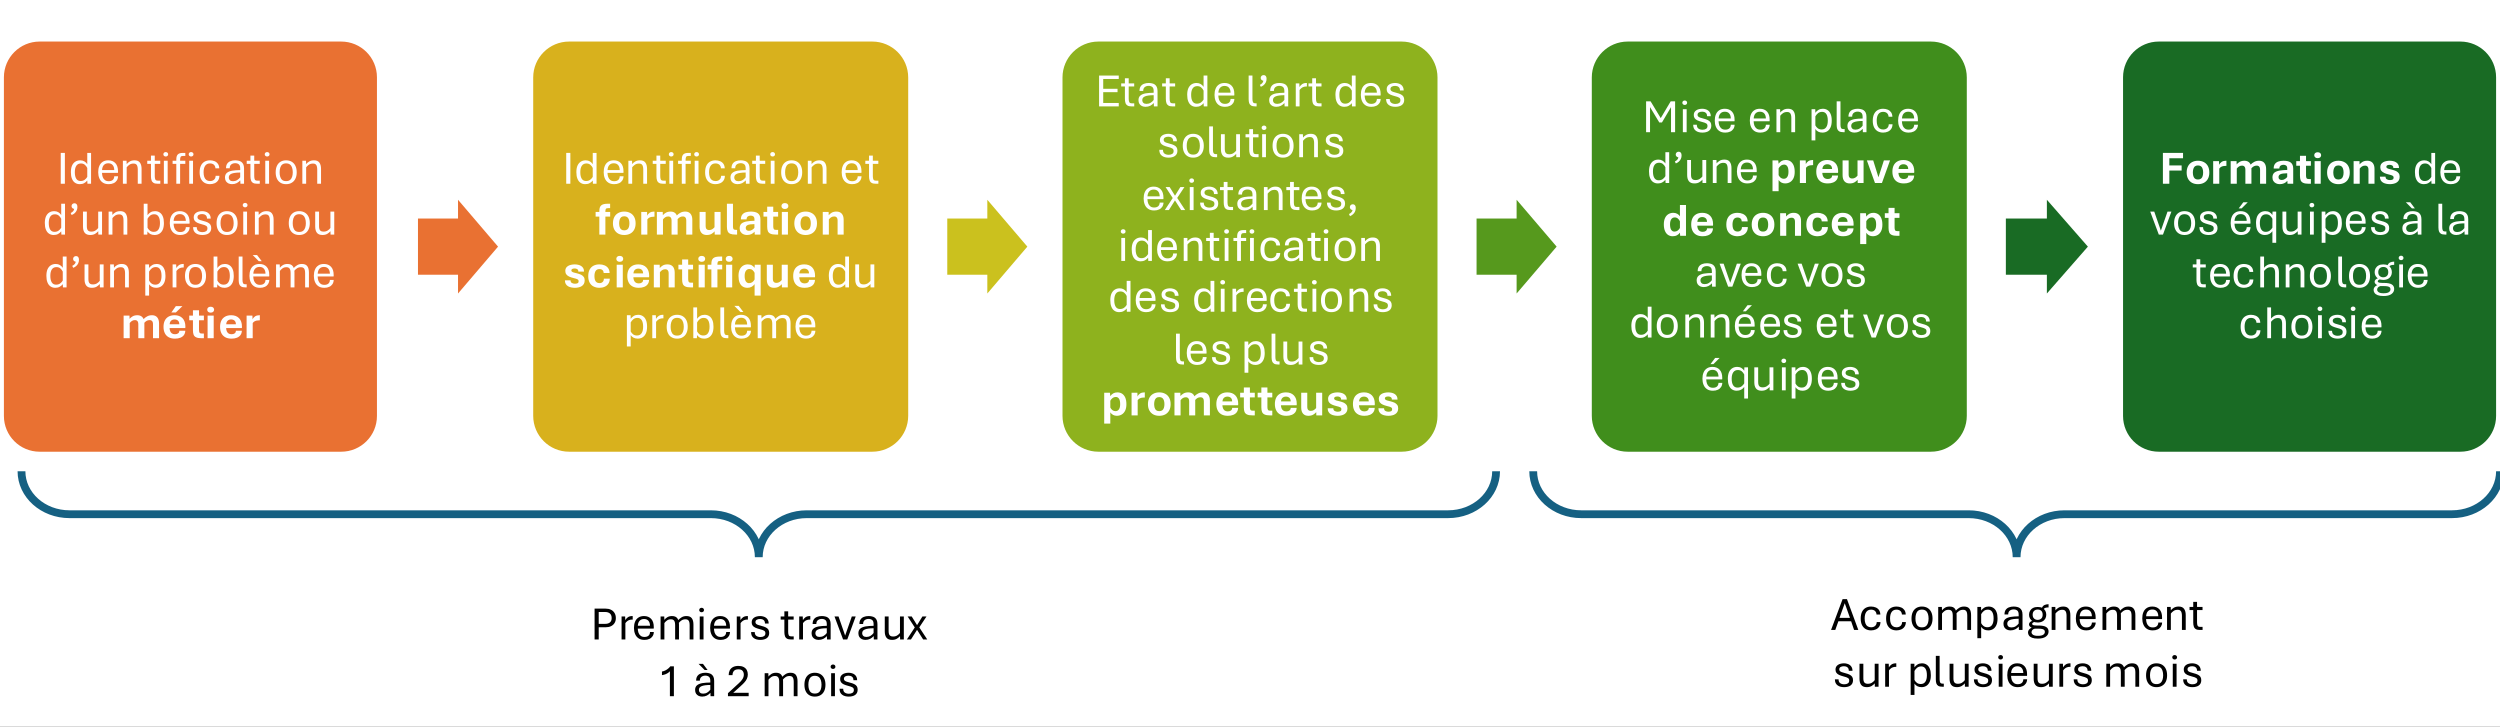 <svg xmlns="http://www.w3.org/2000/svg" xmlns:xlink="http://www.w3.org/1999/xlink" version="1.1" width="960" height="279.081" viewBox="0 0 960 279.081">
<rect x="0" y="0" width="960" height="279.081" fill="#333333" stroke="none"/>
<defs>
<clipPath id="clip_0">
<path transform="matrix(1,0,0,-1,0,319.707)" d="M0 40.626H960V319.707H0Z" fill-rule="evenodd"/>
</clipPath>
<clipPath id="clip_1">
<path transform="matrix(1,0,0,-1,0,319.707)" d="M0 0H960V540H0Z"/>
</clipPath>
<clipPath id="clip_2">
<path transform="matrix(1,0,0,-1,0,319.707)" d="M0 0H960V540H0Z"/>
</clipPath>
<clipPath id="clip_3">
<path transform="matrix(1,0,0,-1,0,319.707)" d="M0 0H960V540H0Z"/>
</clipPath>
<clipPath id="clip_4">
<path transform="matrix(1,0,0,-1,0,319.707)" d="M0 0H960V540H0Z"/>
</clipPath>
<path id="font_5_2" d="M.086 0V.657H.174V0H.086Z"/>
<path id="font_5_9" d="M.241-.009C.202-.009 .169 .001 .141 .02 .112 .039 .09 .068 .075 .106 .059 .144 .052 .191 .052 .247 .052 .302 .06 .349 .076 .386 .093 .423 .116 .451 .146 .47 .176 .489 .211 .499 .252 .499 .286 .499 .315 .491 .34 .476 .365 .462 .386 .441 .401 .416V.657H.482V0H.405L.401 .069C.384 .046 .362 .027 .335 .013 .309-.002 .277-.009 .241-.009M.258 .058C.293 .058 .322 .067 .345 .084 .368 .101 .387 .121 .401 .146V.336C.388 .364 .37 .387 .348 .405 .327 .423 .299 .432 .267 .432 .223 .432 .191 .416 .169 .384 .147 .352 .136 .306 .136 .247 .136 .185 .146 .139 .167 .106 .187 .074 .218 .058 .258 .058Z"/>
<path id="font_5_10" d="M.276-.009C.225-.009 .182 .002 .149 .025 .116 .047 .092 .077 .076 .116 .06 .154 .052 .197 .052 .245 .052 .295 .059 .339 .075 .377 .09 .415 .114 .445 .146 .466 .177 .488 .218 .499 .267 .499 .331 .499 .382 .478 .419 .438 .456 .398 .474 .34 .474 .265 .474 .26 .474 .254 .474 .247 .473 .24 .473 .235 .472 .232H.133C.134 .2 .139 .171 .148 .144 .158 .117 .173 .095 .194 .079 .215 .062 .242 .054 .276 .054 .313 .054 .341 .063 .362 .081 .382 .099 .393 .125 .394 .159H.475C.474 .124 .465 .095 .449 .07 .432 .045 .41 .025 .38 .012 .351-.002 .316-.009 .276-.009M.134 .292H.394C.393 .339 .381 .374 .359 .399 .337 .424 .306 .436 .267 .436 .227 .436 .196 .424 .173 .399 .15 .375 .137 .339 .134 .292Z"/>
<path id="font_5_19" d="M.079 0V.49H.157L.16 .418C.174 .438 .195 .456 .223 .473 .25 .49 .285 .499 .328 .499 .38 .499 .418 .483 .441 .451 .465 .419 .477 .374 .477 .317V0H.396V.306C.396 .33 .393 .352 .388 .37 .383 .389 .375 .404 .362 .414 .35 .425 .331 .43 .308 .43 .272 .43 .242 .422 .218 .405 .194 .388 .175 .37 .16 .35V0H.079Z"/>
<path id="font_5_25" d="M.237 0C.199 0 .169 .006 .149 .019 .128 .032 .114 .05 .107 .074 .099 .097 .095 .126 .095 .159V.424H.016V.49H.095V.599H.176V.49H.293V.424H.176V.162C.176 .131 .18 .107 .188 .091 .195 .074 .214 .066 .243 .066H.294V0H.237Z"/>
<path id="font_5_16" d="M.079 0V.49H.16V0H.079M.119 .58C.104 .58 .092 .585 .082 .594 .073 .602 .068 .614 .068 .627 .068 .641 .073 .652 .082 .661 .092 .67 .104 .675 .119 .675 .134 .675 .147 .67 .156 .661 .166 .652 .17 .641 .17 .627 .17 .614 .166 .602 .156 .594 .147 .585 .134 .58 .119 .58Z"/>
<path id="font_5_13" d="M.095 0V.424H.016V.49H.095V.515C.095 .538 .097 .557 .101 .575 .105 .593 .113 .608 .123 .62 .133 .632 .147 .641 .166 .648 .184 .654 .208 .657 .237 .657H.287V.593H.243C.214 .593 .195 .586 .188 .573 .18 .559 .176 .539 .176 .513V.49H.287V.424H.176V0H.095Z"/>
<path id="font_5_8" d="M.272-.009C.229-.009 .191 .001 .158 .019 .125 .038 .099 .066 .08 .103 .061 .141 .052 .188 .052 .244 .052 .3 .061 .347 .079 .385 .098 .423 .123 .451 .156 .47 .19 .489 .228 .499 .272 .499 .309 .499 .342 .492 .371 .48 .401 .468 .424 .449 .442 .424 .459 .399 .469 .367 .47 .329H.389C.387 .361 .376 .386 .356 .405 .336 .423 .308 .433 .273 .433 .227 .433 .193 .416 .17 .383 .147 .35 .136 .304 .136 .244 .136 .204 .141 .171 .151 .143 .161 .115 .176 .094 .197 .079 .217 .065 .243 .057 .273 .057 .308 .057 .337 .067 .358 .086 .38 .105 .392 .132 .393 .169H.473C.472 .129 .463 .096 .445 .07 .427 .044 .403 .024 .373 .011 .343-.002 .309-.009 .272-.009Z"/>
<path id="font_5_5" d="M.201-.009C.174-.009 .149-.003 .126 .007 .104 .018 .086 .034 .072 .054 .059 .075 .052 .101 .052 .132 .052 .175 .065 .209 .092 .231 .118 .254 .156 .269 .205 .278 .254 .286 .311 .29 .376 .291V.326C.376 .369 .366 .398 .346 .414 .326 .43 .3 .438 .27 .438 .237 .438 .209 .429 .187 .412 .164 .395 .153 .367 .153 .33H.074C.074 .37 .082 .402 .099 .427 .116 .452 .139 .47 .168 .481 .198 .493 .231 .499 .27 .499 .294 .499 .317 .496 .34 .491 .362 .487 .382 .478 .4 .466 .417 .453 .431 .436 .442 .414 .452 .391 .458 .363 .458 .327V0H.381L.378 .072C.356 .048 .331 .028 .302 .013 .273-.001 .24-.009 .201-.009M.223 .054C.255 .054 .285 .062 .311 .078 .337 .093 .358 .114 .376 .138V.239C.289 .238 .227 .229 .19 .213 .152 .197 .133 .171 .133 .135 .133 .11 .141 .091 .156 .076 .171 .061 .193 .054 .223 .054Z"/>
<path id="font_5_20" d="M.273-.009C.227-.009 .187 .001 .154 .022 .121 .042 .095 .071 .078 .109 .06 .146 .052 .191 .052 .243 .052 .296 .06 .342 .078 .38 .095 .418 .121 .447 .154 .468 .187 .488 .227 .499 .273 .499 .321 .499 .362 .488 .395 .468 .429 .447 .455 .418 .473 .38 .491 .342 .5 .296 .5 .243 .5 .191 .491 .146 .473 .109 .455 .071 .429 .042 .395 .022 .362 .001 .321-.009 .273-.009M.273 .056C.309 .056 .337 .064 .357 .08 .378 .096 .393 .119 .402 .147 .411 .175 .416 .207 .416 .243 .416 .28 .411 .312 .402 .341 .393 .37 .378 .393 .357 .409 .337 .425 .309 .434 .273 .434 .239 .434 .212 .425 .192 .409 .172 .393 .158 .37 .149 .341 .14 .312 .136 .28 .136 .243 .136 .207 .14 .175 .149 .147 .158 .119 .172 .096 .192 .08 .212 .064 .239 .056 .273 .056Z"/>
<path id="font_5_31" d="M0 0Z"/>
<clipPath id="clip_6">
<path transform="matrix(1,0,0,-1,0,319.707)" d="M0 0H960V540H0Z"/>
</clipPath>
<path id="font_7_238" d="M.241-.009C.202-.009 .169 .001 .141 .02 .112 .039 .09 .068 .075 .106 .059 .144 .052 .191 .052 .247 .052 .302 .06 .349 .076 .386 .093 .423 .116 .451 .146 .47 .176 .489 .211 .499 .252 .499 .286 .499 .315 .491 .34 .476 .365 .462 .386 .441 .401 .416V.657H.482V0H.405L.401 .069C.384 .046 .362 .027 .335 .013 .309-.002 .277-.009 .241-.009M.258 .058C.293 .058 .322 .067 .345 .084 .368 .101 .387 .121 .401 .146V.336C.388 .364 .37 .387 .348 .405 .327 .423 .299 .432 .267 .432 .223 .432 .191 .416 .169 .384 .147 .352 .136 .306 .136 .247 .136 .185 .146 .139 .167 .106 .187 .074 .218 .058 .258 .058Z"/>
<path id="font_7_1037" d="M.082 .417 .062 .459C.083 .469 .1 .482 .114 .497 .127 .512 .135 .53 .137 .552L.143 .547C.125 .547 .11 .553 .098 .564 .086 .575 .08 .59 .08 .606 .08 .624 .086 .639 .098 .65 .11 .661 .125 .667 .143 .667 .161 .667 .176 .661 .188 .648 .199 .635 .205 .615 .205 .589 .205 .56 .2 .535 .189 .512 .178 .489 .163 .47 .145 .454 .126 .438 .105 .425 .082 .417Z"/>
<path id="font_7_362" d="M.229-.009C.174-.009 .135 .007 .11 .039 .086 .07 .074 .114 .074 .169V.49H.156V.179C.156 .157 .158 .137 .163 .119 .168 .102 .177 .088 .191 .078 .205 .068 .224 .063 .25 .063 .286 .063 .316 .071 .34 .087 .364 .102 .383 .12 .398 .14V.49H.48V0H.401L.399 .072C.384 .053 .362 .035 .334 .017 .306-0 .271-.009 .229-.009Z"/>
<path id="font_7_306" d="M.079 0V.49H.157L.16 .418C.174 .438 .195 .456 .223 .473 .25 .49 .285 .499 .328 .499 .38 .499 .418 .483 .441 .451 .465 .419 .477 .374 .477 .317V0H.396V.306C.396 .33 .393 .352 .388 .37 .383 .389 .375 .404 .362 .414 .35 .425 .331 .43 .308 .43 .272 .43 .242 .422 .218 .405 .194 .388 .175 .37 .16 .35V0H.079Z"/>
<path id="font_7_985" d="M0 0Z"/>
<path id="font_7_230" d="M.31-.009C.274-.009 .244-.002 .22 .011 .195 .025 .175 .044 .159 .067L.155 0H.079V.657H.16V.414C.177 .439 .198 .459 .225 .475 .252 .491 .284 .499 .32 .499 .359 .499 .392 .489 .42 .47 .449 .451 .471 .423 .486 .385 .502 .348 .509 .301 .509 .245 .509 .189 .501 .143 .485 .105 .468 .067 .445 .039 .415 .02 .385 .001 .35-.009 .31-.009M.294 .058C.337 .058 .37 .074 .392 .107 .414 .139 .425 .185 .425 .244 .425 .305 .415 .352 .394 .384 .374 .417 .343 .433 .303 .433 .269 .433 .24 .424 .216 .405 .192 .386 .174 .363 .16 .336V.145C.173 .12 .19 .099 .212 .083 .235 .066 .262 .058 .294 .058Z"/>
<path id="font_7_244" d="M.276-.009C.225-.009 .182 .002 .149 .025 .116 .047 .092 .077 .076 .116 .06 .154 .052 .197 .052 .245 .052 .295 .059 .339 .075 .377 .09 .415 .114 .445 .146 .466 .177 .488 .218 .499 .267 .499 .331 .499 .382 .478 .419 .438 .456 .398 .474 .34 .474 .265 .474 .26 .474 .254 .474 .247 .473 .24 .473 .235 .472 .232H.133C.134 .2 .139 .171 .148 .144 .158 .117 .173 .095 .194 .079 .215 .062 .242 .054 .276 .054 .313 .054 .341 .063 .362 .081 .382 .099 .393 .125 .394 .159H.475C.474 .124 .465 .095 .449 .07 .432 .045 .41 .025 .38 .012 .351-.002 .316-.009 .276-.009M.134 .292H.394C.393 .339 .381 .374 .359 .399 .337 .424 .306 .436 .267 .436 .227 .436 .196 .424 .173 .399 .15 .375 .137 .339 .134 .292Z"/>
<path id="font_7_348" d="M.247-.009C.22-.009 .195-.006 .171 0 .147 .006 .126 .016 .108 .029 .09 .042 .075 .059 .065 .08 .055 .102 .05 .127 .05 .158H.128C.128 .119 .14 .091 .163 .076 .186 .06 .215 .052 .249 .052 .28 .052 .305 .058 .325 .071 .345 .083 .355 .104 .355 .132 .355 .157 .346 .175 .328 .186 .31 .198 .278 .209 .233 .22 .196 .23 .165 .24 .139 .252 .114 .264 .095 .279 .082 .297 .069 .315 .063 .338 .063 .366 .063 .388 .067 .407 .076 .424 .085 .44 .098 .454 .114 .465 .13 .476 .149 .485 .171 .49 .193 .496 .216 .499 .242 .499 .267 .499 .29 .496 .312 .489 .334 .483 .354 .474 .37 .461 .387 .449 .4 .432 .41 .412 .42 .392 .425 .368 .425 .34H.346C.346 .375 .336 .4 .315 .415 .295 .43 .271 .437 .242 .437 .212 .437 .189 .431 .17 .42 .152 .409 .143 .392 .143 .369 .143 .356 .147 .345 .155 .336 .163 .327 .177 .318 .196 .311 .215 .304 .241 .296 .274 .288 .309 .28 .339 .269 .363 .257 .387 .245 .406 .23 .418 .211 .43 .192 .436 .168 .436 .138 .436 .113 .431 .091 .422 .072 .412 .053 .399 .038 .382 .026 .365 .014 .344 .005 .322-0 .299-.006 .274-.009 .247-.009Z"/>
<path id="font_7_314" d="M.273-.009C.227-.009 .187 .001 .154 .022 .121 .042 .095 .071 .078 .109 .06 .146 .052 .191 .052 .243 .052 .296 .06 .342 .078 .38 .095 .418 .121 .447 .154 .468 .187 .488 .227 .499 .273 .499 .321 .499 .362 .488 .395 .468 .429 .447 .455 .418 .473 .38 .491 .342 .5 .296 .5 .243 .5 .191 .491 .146 .473 .109 .455 .071 .429 .042 .395 .022 .362 .001 .321-.009 .273-.009M.273 .056C.309 .056 .337 .064 .357 .08 .378 .096 .393 .119 .402 .147 .411 .175 .416 .207 .416 .243 .416 .28 .411 .312 .402 .341 .393 .37 .378 .393 .357 .409 .337 .425 .309 .434 .273 .434 .239 .434 .212 .425 .192 .409 .172 .393 .158 .37 .149 .341 .14 .312 .136 .28 .136 .243 .136 .207 .14 .175 .149 .147 .158 .119 .172 .096 .192 .08 .212 .064 .239 .056 .273 .056Z"/>
<path id="font_7_278" d="M.079 0V.49H.16V0H.079M.119 .58C.104 .58 .092 .585 .082 .594 .073 .602 .068 .614 .068 .627 .068 .641 .073 .652 .082 .661 .092 .67 .104 .675 .119 .675 .134 .675 .147 .67 .156 .661 .166 .652 .17 .641 .17 .627 .17 .614 .166 .602 .156 .594 .147 .585 .134 .58 .119 .58Z"/>
<clipPath id="clip_8">
<path transform="matrix(1,0,0,-1,0,319.707)" d="M0 0H960V540H0Z"/>
</clipPath>
<path id="font_7_341" d="M.079-.175V.49H.158L.16 .413C.177 .438 .199 .459 .226 .475 .253 .491 .284 .499 .319 .499 .358 .499 .392 .489 .42 .47 .449 .451 .471 .423 .486 .385 .502 .348 .509 .301 .509 .245 .509 .19 .501 .143 .485 .106 .468 .068 .445 .039 .415 .02 .385 .001 .35-.009 .31-.009 .276-.009 .246-.002 .221 .011 .195 .025 .175 .043 .16 .067V-.175H.079M.294 .058C.338 .058 .37 .074 .392 .107 .414 .139 .425 .185 .425 .245 .425 .306 .415 .352 .395 .384 .374 .417 .344 .433 .304 .433 .269 .433 .24 .423 .216 .404 .192 .384 .174 .362 .16 .336V.145C.173 .119 .191 .098 .213 .082 .235 .066 .262 .058 .294 .058Z"/>
<path id="font_7_344" d="M.079 0V.49H.155L.158 .412C.172 .436 .19 .457 .214 .474 .238 .49 .269 .499 .307 .499H.316V.424H.305C.281 .424 .261 .421 .243 .414 .225 .408 .209 .399 .196 .387 .182 .376 .171 .363 .16 .348V0H.079Z"/>
<path id="font_7_299" d="M.215 0C.177 0 .147 .006 .126 .018 .106 .031 .092 .048 .084 .071 .077 .094 .073 .122 .073 .154V.657H.154V.158C.154 .128 .158 .105 .166 .09 .173 .074 .192 .066 .221 .066H.243V0H.215Z"/>
<path id="font_7_257" d="M.276-.009C.225-.009 .182 .002 .149 .025 .116 .047 .092 .077 .076 .116 .06 .154 .052 .197 .052 .245 .052 .295 .059 .339 .075 .377 .09 .415 .114 .445 .146 .466 .177 .488 .218 .499 .267 .499 .331 .499 .382 .478 .419 .438 .456 .398 .474 .34 .474 .265 .474 .26 .474 .254 .474 .247 .473 .24 .473 .235 .472 .232H.133C.134 .2 .139 .171 .148 .144 .158 .117 .173 .095 .194 .079 .215 .062 .242 .054 .276 .054 .313 .054 .341 .063 .362 .081 .382 .099 .393 .125 .394 .159H.475C.474 .124 .465 .095 .449 .07 .432 .045 .41 .025 .38 .012 .351-.002 .316-.009 .276-.009M.134 .292H.394C.393 .339 .381 .374 .359 .399 .337 .424 .306 .436 .267 .436 .227 .436 .196 .424 .173 .399 .15 .375 .137 .339 .134 .292M.251 .558 .121 .689H.214L.314 .558H.251Z"/>
<path id="font_7_305" d="M.079 0V.49H.157L.16 .418C.174 .438 .194 .456 .221 .473 .248 .49 .282 .499 .322 .499 .375 .499 .413 .483 .436 .451 .459 .419 .471 .374 .471 .317V0H.389V.306C.389 .33 .386 .352 .382 .37 .377 .389 .368 .404 .355 .414 .343 .425 .325 .43 .301 .43 .267 .43 .239 .422 .216 .405 .193 .388 .174 .37 .16 .35V0H.079M.698 0V.306C.698 .33 .695 .352 .691 .37 .686 .389 .677 .404 .665 .414 .652 .425 .634 .43 .61 .43 .576 .43 .548 .422 .525 .406 .502 .391 .483 .373 .468 .354L.456 .414C.474 .434 .498 .454 .527 .472 .556 .49 .59 .499 .631 .499 .684 .499 .722 .483 .745 .451 .768 .419 .779 .374 .779 .317V0H.698Z"/>
<clipPath id="clip_9">
<path transform="matrix(1,0,0,-1,0,319.707)" d="M0 0H960V540H0Z"/>
</clipPath>
<path id="font_10_10" d="M.069 0V.482H.194L.196 .412C.212 .432 .233 .45 .261 .466 .288 .482 .322 .49 .363 .49 .411 .49 .447 .474 .473 .444 .498 .413 .511 .37 .511 .314V0H.382V.298C.382 .316 .379 .331 .375 .345 .37 .358 .362 .368 .352 .375 .341 .383 .327 .386 .311 .386 .285 .386 .264 .38 .246 .368 .228 .356 .212 .341 .199 .323V0H.069M.695 0V.298C.695 .316 .692 .331 .688 .345 .683 .358 .675 .368 .665 .375 .654 .383 .64 .386 .624 .386 .598 .386 .577 .381 .559 .37 .541 .359 .525 .345 .51 .328L.495 .408C.515 .43 .54 .449 .57 .465 .6 .482 .635 .49 .675 .49 .723 .49 .76 .474 .785 .444 .811 .413 .824 .37 .824 .314V0H.695Z"/>
<path id="font_10_6" d="M.289-.009C.236-.009 .191 .001 .155 .021 .119 .041 .091 .07 .073 .107 .054 .145 .045 .19 .045 .243 .045 .294 .054 .338 .072 .375 .09 .412 .117 .44 .152 .46 .187 .48 .23 .49 .281 .49 .352 .49 .408 .469 .449 .427 .49 .385 .511 .325 .511 .247 .511 .243 .511 .238 .51 .231 .51 .225 .509 .219 .509 .216H.174C.175 .193 .179 .171 .187 .151 .194 .131 .207 .115 .223 .103 .24 .091 .262 .085 .289 .085 .317 .085 .339 .091 .356 .104 .373 .116 .382 .135 .382 .16H.509C.508 .122 .497 .091 .479 .066 .46 .041 .434 .022 .402 .01 .37-.003 .332-.009 .289-.009M.176 .298H.382C.381 .332 .372 .358 .353 .375 .334 .391 .31 .4 .281 .4 .251 .4 .226 .391 .207 .374 .188 .356 .178 .331 .176 .298M.212 .549 .308 .684H.448L.308 .549H.212Z"/>
<path id="font_10_17" d="M.273 0C.225 0 .187 .006 .161 .018 .134 .029 .116 .048 .105 .072 .095 .097 .09 .129 .09 .169V.383H.011V.482H.09V.595H.219V.482H.323V.383H.219V.175C.219 .15 .223 .131 .23 .119 .237 .106 .253 .1 .277 .1H.323V0H.273Z"/>
<path id="font_10_8" d="M.069 0V.482H.199V0H.069M.134 .545C.111 .545 .092 .551 .08 .563 .067 .575 .061 .59 .061 .608 .061 .626 .067 .641 .08 .653 .092 .665 .111 .671 .134 .671 .158 .671 .176 .665 .189 .653 .201 .641 .208 .626 .208 .608 .208 .59 .201 .575 .189 .563 .176 .551 .158 .545 .134 .545Z"/>
<path id="font_10_5" d="M.289-.009C.236-.009 .191 .001 .155 .021 .119 .041 .091 .07 .073 .107 .054 .145 .045 .19 .045 .243 .045 .294 .054 .338 .072 .375 .09 .412 .117 .44 .152 .46 .187 .48 .23 .49 .281 .49 .352 .49 .408 .469 .449 .427 .49 .385 .511 .325 .511 .247 .511 .243 .511 .238 .51 .231 .51 .225 .509 .219 .509 .216H.174C.175 .193 .179 .171 .187 .151 .194 .131 .207 .115 .223 .103 .24 .091 .262 .085 .289 .085 .317 .085 .339 .091 .356 .104 .373 .116 .382 .135 .382 .16H.509C.508 .122 .497 .091 .479 .066 .46 .041 .434 .022 .402 .01 .37-.003 .332-.009 .289-.009M.176 .298H.382C.381 .332 .372 .358 .353 .375 .334 .391 .31 .4 .281 .4 .251 .4 .226 .391 .207 .374 .188 .356 .178 .331 .176 .298Z"/>
<path id="font_10_15" d="M.069 0V.482H.193L.196 .401C.208 .43 .227 .451 .251 .467 .276 .482 .306 .49 .341 .49H.351V.381H.339C.32 .381 .301 .379 .284 .376 .266 .372 .25 .366 .236 .358 .222 .349 .209 .338 .199 .323V0H.069Z"/>
<clipPath id="clip_11">
<path transform="matrix(1,0,0,-1,0,319.707)" d="M0 0H960V540H0Z"/>
</clipPath>
<clipPath id="clip_12">
<path transform="matrix(1,0,0,-1,0,319.707)" d="M0 0H960V540H0Z"/>
</clipPath>
<clipPath id="clip_13">
<path transform="matrix(1,0,0,-1,0,319.707)" d="M0 0H960V540H0Z"/>
</clipPath>
<path id="font_10_7" d="M.09 0V.383H.011V.482H.09V.497C.09 .525 .093 .549 .098 .569 .104 .589 .113 .606 .127 .619 .14 .632 .159 .641 .183 .648 .206 .654 .236 .657 .273 .657H.32V.563H.277C.253 .563 .237 .558 .23 .548 .223 .537 .219 .52 .219 .497V.482H.321V.383H.219V0H.09Z"/>
<path id="font_10_12" d="M.286-.009C.237-.009 .195 .001 .159 .02 .123 .04 .095 .068 .075 .105 .055 .142 .045 .186 .045 .239 .045 .292 .055 .337 .075 .375 .095 .412 .123 .441 .159 .46 .195 .48 .237 .49 .286 .49 .334 .49 .377 .48 .413 .46 .45 .441 .478 .412 .498 .375 .518 .337 .528 .292 .528 .239 .528 .186 .518 .142 .498 .105 .478 .068 .45 .04 .413 .02 .377 .001 .334-.009 .286-.009M.286 .09C.314 .09 .336 .097 .352 .11 .368 .123 .38 .141 .386 .164 .393 .187 .396 .212 .396 .239 .396 .267 .393 .292 .386 .315 .38 .338 .368 .356 .352 .37 .336 .383 .314 .39 .286 .39 .258 .39 .236 .383 .22 .37 .205 .356 .194 .338 .187 .315 .181 .292 .177 .267 .177 .239 .177 .212 .181 .187 .187 .164 .194 .141 .205 .123 .22 .11 .236 .097 .258 .09 .286 .09Z"/>
<path id="font_10_18" d="M.216-.009C.168-.009 .131 .006 .104 .037 .078 .067 .065 .11 .065 .166V.482H.194V.181C.194 .164 .197 .149 .201 .136 .206 .124 .214 .114 .225 .107 .236 .1 .25 .096 .268 .096 .294 .096 .316 .102 .335 .114 .353 .126 .369 .14 .383 .157V.482H.512V0H.387L.385 .069C.369 .049 .347 .031 .32 .015 .292-.001 .258-.009 .216-.009Z"/>
<path id="font_10_9" d="M.248 0C.2 0 .162 .006 .136 .017 .109 .029 .091 .047 .081 .071 .07 .095 .065 .127 .065 .166V.657H.194V.174C.194 .149 .197 .13 .204 .119 .211 .107 .227 .101 .252 .101H.282V0H.248Z"/>
<path id="font_10_2" d="M.199-.009C.172-.009 .147-.004 .124 .007 .1 .018 .081 .033 .067 .055 .052 .076 .045 .102 .045 .134 .045 .179 .058 .212 .084 .235 .111 .257 .148 .272 .195 .28 .242 .288 .298 .293 .36 .294V.321C.36 .353 .353 .374 .338 .386 .323 .398 .304 .404 .281 .404 .255 .404 .234 .398 .217 .385 .201 .372 .192 .352 .192 .324H.071C.071 .365 .08 .398 .098 .422 .116 .446 .14 .463 .172 .474 .203 .484 .239 .49 .281 .49 .311 .49 .339 .487 .364 .482 .389 .477 .411 .468 .429 .456 .447 .443 .462 .426 .472 .404 .482 .383 .487 .356 .487 .324V0H.366L.362 .062C.342 .038 .318 .021 .292 .009 .265-.003 .234-.009 .199-.009M.242 .08C.266 .08 .289 .087 .309 .1 .33 .112 .347 .127 .359 .144V.223C.291 .222 .243 .216 .215 .203 .188 .19 .174 .169 .174 .141 .174 .12 .181 .105 .193 .095 .206 .085 .222 .08 .242 .08Z"/>
<path id="font_10_11" d="M.069 0V.482H.194L.196 .412C.212 .432 .233 .45 .259 .466 .285 .482 .319 .49 .361 .49 .409 .49 .447 .475 .474 .445 .5 .415 .514 .372 .514 .314V0H.385V.298C.385 .316 .383 .331 .378 .345 .373 .358 .365 .368 .355 .375 .344 .383 .33 .386 .313 .386 .287 .386 .265 .38 .247 .368 .228 .356 .212 .341 .199 .323V0H.069Z"/>
<path id="font_10_20" d="M0 0Z"/>
<clipPath id="clip_14">
<path transform="matrix(1,0,0,-1,0,319.707)" d="M0 0H960V540H0Z"/>
</clipPath>
<path id="font_10_16" d="M.261-.009C.234-.009 .208-.006 .183-.001 .158 .004 .135 .012 .114 .024 .094 .036 .077 .052 .065 .073 .053 .094 .047 .12 .047 .151H.167C.167 .123 .177 .104 .196 .094 .214 .083 .236 .078 .261 .078 .286 .078 .305 .082 .319 .09 .333 .098 .339 .112 .339 .131 .339 .149 .331 .163 .315 .172 .299 .181 .271 .19 .23 .199 .197 .207 .166 .217 .14 .229 .113 .241 .093 .256 .078 .276 .063 .295 .055 .321 .055 .353 .055 .378 .061 .399 .072 .417 .084 .434 .099 .448 .118 .459 .137 .47 .158 .477 .182 .482 .206 .487 .231 .49 .256 .49 .28 .49 .304 .487 .328 .482 .351 .477 .372 .469 .391 .457 .41 .446 .425 .43 .437 .41 .448 .391 .454 .366 .454 .336H.333C.333 .361 .326 .379 .31 .388 .295 .398 .277 .403 .256 .403 .233 .403 .216 .399 .203 .393 .19 .386 .184 .375 .184 .359 .184 .351 .188 .343 .196 .336 .204 .329 .217 .323 .235 .317 .253 .311 .276 .305 .306 .299 .337 .291 .364 .282 .389 .271 .413 .259 .432 .244 .447 .224 .461 .205 .468 .18 .468 .149 .468 .12 .462 .095 .451 .075 .439 .055 .424 .039 .405 .027 .385 .014 .363 .005 .338-0 .313-.006 .287-.009 .261-.009Z"/>
<path id="font_10_3" d="M.283-.009C.239-.009 .199-0 .163 .017 .126 .034 .098 .061 .077 .097 .056 .134 .045 .181 .045 .238 .045 .296 .055 .343 .075 .38 .095 .417 .123 .445 .159 .463 .195 .481 .237 .49 .283 .49 .324 .49 .36 .483 .393 .469 .425 .456 .451 .436 .47 .409 .489 .382 .499 .348 .5 .307H.374C.373 .332 .365 .352 .35 .367 .334 .382 .312 .39 .284 .39 .246 .39 .219 .376 .202 .35 .186 .324 .177 .286 .177 .238 .177 .207 .181 .181 .188 .159 .196 .137 .207 .12 .223 .109 .239 .097 .259 .091 .284 .091 .313 .091 .336 .099 .352 .116 .369 .132 .378 .155 .378 .186H.504C.503 .143 .493 .108 .474 .079 .455 .05 .429 .028 .396 .014 .363-.001 .326-.009 .283-.009Z"/>
<path id="font_10_14" d="M.388-.175V.069C.371 .045 .35 .027 .324 .012 .299-.002 .269-.009 .235-.009 .197-.009 .163 0 .135 .018 .106 .036 .084 .064 .068 .102 .053 .139 .045 .187 .045 .244 .045 .299 .054 .345 .071 .381 .089 .417 .113 .445 .143 .463 .173 .481 .206 .49 .243 .49 .278 .49 .308 .483 .331 .469 .355 .454 .374 .436 .388 .415L.391 .482H.517V-.175H.388M.267 .09C.296 .09 .321 .098 .342 .113 .362 .129 .377 .147 .388 .169V.31C.378 .331 .364 .35 .346 .367 .328 .383 .305 .391 .278 .392 .246 .392 .221 .379 .203 .353 .185 .328 .176 .291 .176 .243 .176 .192 .185 .153 .201 .128 .218 .103 .24 .091 .267 .09Z"/>
<clipPath id="clip_15">
<path transform="matrix(1,0,0,-1,0,319.707)" d="M0 0H960V540H0Z"/>
</clipPath>
<path id="font_5_26" d="M.229-.009C.174-.009 .135 .007 .11 .039 .086 .07 .074 .114 .074 .169V.49H.156V.179C.156 .157 .158 .137 .163 .119 .168 .102 .177 .088 .191 .078 .205 .068 .224 .063 .25 .063 .286 .063 .316 .071 .34 .087 .364 .102 .383 .12 .398 .14V.49H.48V0H.401L.399 .072C.384 .053 .362 .035 .334 .017 .306-0 .271-.009 .229-.009Z"/>
<clipPath id="clip_16">
<path transform="matrix(1,0,0,-1,0,319.707)" d="M0 0H960V540H0Z"/>
</clipPath>
<path id="font_5_21" d="M.079-.175V.49H.158L.16 .413C.177 .438 .199 .459 .226 .475 .253 .491 .284 .499 .319 .499 .358 .499 .392 .489 .42 .47 .449 .451 .471 .423 .486 .385 .502 .348 .509 .301 .509 .245 .509 .19 .501 .143 .485 .106 .468 .068 .445 .039 .415 .02 .385 .001 .35-.009 .31-.009 .276-.009 .246-.002 .221 .011 .195 .025 .175 .043 .16 .067V-.175H.079M.294 .058C.338 .058 .37 .074 .392 .107 .414 .139 .425 .185 .425 .245 .425 .306 .415 .352 .395 .384 .374 .417 .344 .433 .304 .433 .269 .433 .24 .423 .216 .404 .192 .384 .174 .362 .16 .336V.145C.173 .119 .191 .098 .213 .082 .235 .066 .262 .058 .294 .058Z"/>
<path id="font_5_23" d="M.079 0V.49H.155L.158 .412C.172 .436 .19 .457 .214 .474 .238 .49 .269 .499 .307 .499H.316V.424H.305C.281 .424 .261 .421 .243 .414 .225 .408 .209 .399 .196 .387 .182 .376 .171 .363 .16 .348V0H.079Z"/>
<path id="font_5_7" d="M.31-.009C.274-.009 .244-.002 .22 .011 .195 .025 .175 .044 .159 .067L.155 0H.079V.657H.16V.414C.177 .439 .198 .459 .225 .475 .252 .491 .284 .499 .32 .499 .359 .499 .392 .489 .42 .47 .449 .451 .471 .423 .486 .385 .502 .348 .509 .301 .509 .245 .509 .189 .501 .143 .485 .105 .468 .067 .445 .039 .415 .02 .385 .001 .35-.009 .31-.009M.294 .058C.337 .058 .37 .074 .392 .107 .414 .139 .425 .185 .425 .244 .425 .305 .415 .352 .394 .384 .374 .417 .343 .433 .303 .433 .269 .433 .24 .424 .216 .405 .192 .386 .174 .363 .16 .336V.145C.173 .12 .19 .099 .212 .083 .235 .066 .262 .058 .294 .058Z"/>
<path id="font_5_17" d="M.215 0C.177 0 .147 .006 .126 .018 .106 .031 .092 .048 .084 .071 .077 .094 .073 .122 .073 .154V.657H.154V.158C.154 .128 .158 .105 .166 .09 .173 .074 .192 .066 .221 .066H.243V0H.215Z"/>
<path id="font_5_12" d="M.276-.009C.225-.009 .182 .002 .149 .025 .116 .047 .092 .077 .076 .116 .06 .154 .052 .197 .052 .245 .052 .295 .059 .339 .075 .377 .09 .415 .114 .445 .146 .466 .177 .488 .218 .499 .267 .499 .331 .499 .382 .478 .419 .438 .456 .398 .474 .34 .474 .265 .474 .26 .474 .254 .474 .247 .473 .24 .473 .235 .472 .232H.133C.134 .2 .139 .171 .148 .144 .158 .117 .173 .095 .194 .079 .215 .062 .242 .054 .276 .054 .313 .054 .341 .063 .362 .081 .382 .099 .393 .125 .394 .159H.475C.474 .124 .465 .095 .449 .07 .432 .045 .41 .025 .38 .012 .351-.002 .316-.009 .276-.009M.134 .292H.394C.393 .339 .381 .374 .359 .399 .337 .424 .306 .436 .267 .436 .227 .436 .196 .424 .173 .399 .15 .375 .137 .339 .134 .292M.251 .558 .121 .689H.214L.314 .558H.251Z"/>
<path id="font_5_18" d="M.079 0V.49H.157L.16 .418C.174 .438 .194 .456 .221 .473 .248 .49 .282 .499 .322 .499 .375 .499 .413 .483 .436 .451 .459 .419 .471 .374 .471 .317V0H.389V.306C.389 .33 .386 .352 .382 .37 .377 .389 .368 .404 .355 .414 .343 .425 .325 .43 .301 .43 .267 .43 .239 .422 .216 .405 .193 .388 .174 .37 .16 .35V0H.079M.698 0V.306C.698 .33 .695 .352 .691 .37 .686 .389 .677 .404 .665 .414 .652 .425 .634 .43 .61 .43 .576 .43 .548 .422 .525 .406 .502 .391 .483 .373 .468 .354L.456 .414C.474 .434 .498 .454 .527 .472 .556 .49 .59 .499 .631 .499 .684 .499 .722 .483 .745 .451 .768 .419 .779 .374 .779 .317V0H.698Z"/>
<clipPath id="clip_17">
<path transform="matrix(1,0,0,-1,0,319.707)" d="M0 0H960V540H0Z"/>
</clipPath>
<clipPath id="clip_18">
<path transform="matrix(1,0,0,-1,0,319.707)" d="M0 0H960V540H0Z"/>
</clipPath>
<path id="font_7_40" d="M.086 0V.657H.505V.584H.174V.375H.479V.303H.174V.073H.505V0H.086Z"/>
<path id="font_7_357" d="M.237 0C.199 0 .169 .006 .149 .019 .128 .032 .114 .05 .107 .074 .099 .097 .095 .126 .095 .159V.424H.016V.49H.095V.599H.176V.49H.293V.424H.176V.162C.176 .131 .18 .107 .188 .091 .195 .074 .214 .066 .243 .066H.294V0H.237Z"/>
<path id="font_7_205" d="M.201-.009C.174-.009 .149-.003 .126 .007 .104 .018 .086 .034 .072 .054 .059 .075 .052 .101 .052 .132 .052 .175 .065 .209 .092 .231 .118 .254 .156 .269 .205 .278 .254 .286 .311 .29 .376 .291V.326C.376 .369 .366 .398 .346 .414 .326 .43 .3 .438 .27 .438 .237 .438 .209 .429 .187 .412 .164 .395 .153 .367 .153 .33H.074C.074 .37 .082 .402 .099 .427 .116 .452 .139 .47 .168 .481 .198 .493 .231 .499 .27 .499 .294 .499 .317 .496 .34 .491 .362 .487 .382 .478 .4 .466 .417 .453 .431 .436 .442 .414 .452 .391 .458 .363 .458 .327V0H.381L.378 .072C.356 .048 .331 .028 .302 .013 .273-.001 .24-.009 .201-.009M.223 .054C.255 .054 .285 .062 .311 .078 .337 .093 .358 .114 .376 .138V.239C.289 .238 .227 .229 .19 .213 .152 .197 .133 .171 .133 .135 .133 .11 .141 .091 .156 .076 .171 .061 .193 .054 .223 .054Z"/>
<clipPath id="clip_19">
<path transform="matrix(1,0,0,-1,0,319.707)" d="M0 0H960V540H0Z"/>
</clipPath>
<path id="font_5_24" d="M.247-.009C.22-.009 .195-.006 .171 0 .147 .006 .126 .016 .108 .029 .09 .042 .075 .059 .065 .08 .055 .102 .05 .127 .05 .158H.128C.128 .119 .14 .091 .163 .076 .186 .06 .215 .052 .249 .052 .28 .052 .305 .058 .325 .071 .345 .083 .355 .104 .355 .132 .355 .157 .346 .175 .328 .186 .31 .198 .278 .209 .233 .22 .196 .23 .165 .24 .139 .252 .114 .264 .095 .279 .082 .297 .069 .315 .063 .338 .063 .366 .063 .388 .067 .407 .076 .424 .085 .44 .098 .454 .114 .465 .13 .476 .149 .485 .171 .49 .193 .496 .216 .499 .242 .499 .267 .499 .29 .496 .312 .489 .334 .483 .354 .474 .37 .461 .387 .449 .4 .432 .41 .412 .42 .392 .425 .368 .425 .34H.346C.346 .375 .336 .4 .315 .415 .295 .43 .271 .437 .242 .437 .212 .437 .189 .431 .17 .42 .152 .409 .143 .392 .143 .369 .143 .356 .147 .345 .155 .336 .163 .327 .177 .318 .196 .311 .215 .304 .241 .296 .274 .288 .309 .28 .339 .269 .363 .257 .387 .245 .406 .23 .418 .211 .43 .192 .436 .168 .436 .138 .436 .113 .431 .091 .422 .072 .412 .053 .399 .038 .382 .026 .365 .014 .344 .005 .322-0 .299-.006 .274-.009 .247-.009Z"/>
<clipPath id="clip_20">
<path transform="matrix(1,0,0,-1,0,319.707)" d="M0 0H960V540H0Z"/>
</clipPath>
<path id="font_5_28" d="M.004 0 .179 .266 .214 .294 .335 .49H.422L.259 .244 .228 .217 .091 0H.004M.351 0 .213 .217 .181 .243 .02 .49H.107L.228 .294 .261 .269 .438 0H.351Z"/>
<path id="font_5_32" d="M.083-.131 .062-.085C.081-.076 .098-.065 .112-.049 .127-.034 .135-.016 .138 .005L.144 0C.125 0 .11 .006 .098 .018 .086 .03 .08 .044 .08 .062 .08 .079 .086 .094 .098 .106 .11 .117 .125 .123 .144 .123 .161 .123 .176 .117 .188 .104 .2 .091 .206 .072 .206 .045 .206 .014 .2-.012 .189-.035 .178-.058 .164-.077 .145-.092 .127-.108 .106-.121 .083-.131Z"/>
<clipPath id="clip_21">
<path transform="matrix(1,0,0,-1,0,319.707)" d="M0 0H960V540H0Z"/>
</clipPath>
<clipPath id="clip_22">
<path transform="matrix(1,0,0,-1,0,319.707)" d="M0 0H960V540H0Z"/>
</clipPath>
<clipPath id="clip_23">
<path transform="matrix(1,0,0,-1,0,319.707)" d="M0 0H960V540H0Z"/>
</clipPath>
<clipPath id="clip_24">
<path transform="matrix(1,0,0,-1,0,319.707)" d="M0 0H960V540H0Z"/>
</clipPath>
<path id="font_10_13" d="M.069-.175V.482H.191L.199 .41C.216 .435 .237 .455 .262 .469 .287 .483 .316 .49 .35 .49 .387 .49 .42 .481 .449 .463 .478 .444 .5 .417 .517 .38 .533 .343 .542 .296 .542 .238 .542 .183 .533 .137 .515 .1 .497 .064 .473 .037 .443 .019 .413 .001 .379-.008 .341-.009 .31-.009 .282-.003 .258 .01 .234 .023 .214 .042 .199 .065V-.175H.069M.309 .09C.341 .09 .366 .103 .383 .129 .401 .154 .409 .191 .409 .24 .409 .291 .401 .329 .385 .354 .369 .379 .347 .392 .319 .392 .29 .392 .264 .383 .244 .366 .223 .35 .208 .331 .199 .311V.168C.209 .147 .224 .129 .242 .113 .261 .098 .283 .09 .309 .09Z"/>
<clipPath id="clip_25">
<path transform="matrix(1,0,0,-1,0,319.707)" d="M0 0H960V540H0Z"/>
</clipPath>
<clipPath id="clip_26">
<path transform="matrix(1,0,0,-1,0,319.707)" d="M0 0H960V540H0Z"/>
</clipPath>
<path id="font_5_3" d="M.086 0V.657H.182L.416 .27H.38L.61 .657H.704V0H.617V.584H.647L.424 .207H.367L.14 .584H.17V0H.086Z"/>
<clipPath id="clip_27">
<path transform="matrix(1,0,0,-1,0,319.707)" d="M0 0H960V540H0Z"/>
</clipPath>
<clipPath id="clip_28">
<path transform="matrix(1,0,0,-1,0,319.707)" d="M0 0H960V540H0Z"/>
</clipPath>
<path id="font_10_19" d="M.173 0 0 .482H.135L.247 .122 .363 .482H.494L.321 0H.173Z"/>
<clipPath id="clip_29">
<path transform="matrix(1,0,0,-1,0,319.707)" d="M0 0H960V540H0Z"/>
</clipPath>
<path id="font_10_4" d="M.233-.009C.198-.009 .165 0 .137 .018 .108 .037 .086 .064 .07 .102 .053 .139 .045 .187 .045 .244 .045 .3 .054 .346 .072 .382 .089 .418 .113 .445 .144 .463 .174 .481 .208 .49 .246 .49 .279 .49 .307 .483 .331 .469 .355 .456 .374 .438 .388 .416V.657H.517V0H.393L.388 .067C.371 .044 .35 .025 .325 .012 .3-.002 .269-.009 .233-.009M.271 .09C.299 .09 .322 .098 .342 .113 .362 .129 .377 .147 .388 .168V.31C.378 .332 .363 .351 .345 .367 .327 .383 .305 .392 .278 .392 .246 .392 .221 .379 .204 .354 .186 .329 .177 .292 .177 .244 .177 .192 .186 .153 .202 .128 .219 .102 .242 .09 .271 .09Z"/>
<clipPath id="clip_30">
<path transform="matrix(1,0,0,-1,0,319.707)" d="M0 0H960V540H0Z"/>
</clipPath>
<path id="font_5_27" d="M.183 0 0 .49H.086L.227 .083 .369 .49H.452L.272 0H.183Z"/>
<clipPath id="clip_31">
<path transform="matrix(1,0,0,-1,0,319.707)" d="M0 0H960V540H0Z"/>
</clipPath>
<path id="font_5_11" d="M.276-.009C.225-.009 .182 .002 .149 .025 .116 .047 .092 .077 .076 .116 .06 .154 .052 .197 .052 .245 .052 .295 .059 .339 .075 .377 .09 .415 .114 .445 .146 .466 .177 .488 .218 .499 .267 .499 .331 .499 .382 .478 .419 .438 .456 .398 .474 .34 .474 .265 .474 .26 .474 .254 .474 .247 .473 .24 .473 .235 .472 .232H.133C.134 .2 .139 .171 .148 .144 .158 .117 .173 .095 .194 .079 .215 .062 .242 .054 .276 .054 .313 .054 .341 .063 .362 .081 .382 .099 .393 .125 .394 .159H.475C.474 .124 .465 .095 .449 .07 .432 .045 .41 .025 .38 .012 .351-.002 .316-.009 .276-.009M.134 .292H.394C.393 .339 .381 .374 .359 .399 .337 .424 .306 .436 .267 .436 .227 .436 .196 .424 .173 .399 .15 .375 .137 .339 .134 .292M.223 .558 .322 .689H.417L.286 .558H.223Z"/>
<clipPath id="clip_32">
<path transform="matrix(1,0,0,-1,0,319.707)" d="M0 0H960V540H0Z"/>
</clipPath>
<path id="font_5_22" d="M.401-.175V.072C.384 .047 .362 .028 .335 .013 .308-.001 .277-.009 .242-.009 .202-.009 .168 .001 .14 .02 .111 .039 .09 .068 .074 .106 .059 .144 .052 .191 .052 .247 .052 .302 .06 .348 .076 .386 .093 .423 .116 .451 .146 .47 .176 .489 .211 .499 .251 .499 .286 .499 .316 .491 .341 .476 .366 .461 .386 .441 .401 .416L.404 .49H.482V-.175H.401M.256 .058C.292 .058 .321 .067 .344 .084 .368 .102 .387 .123 .401 .148V.337C.388 .363 .37 .386 .349 .404 .327 .422 .3 .432 .267 .432 .223 .432 .19 .416 .168 .384 .145 .351 .134 .306 .134 .247 .134 .185 .144 .138 .166 .106 .187 .074 .217 .058 .256 .058Z"/>
<clipPath id="clip_33">
<path transform="matrix(1,0,0,-1,0,319.707)" d="M0 0H960V540H0Z"/>
</clipPath>
<clipPath id="clip_34">
<path transform="matrix(1,0,0,-1,0,319.707)" d="M0 0H960V540H0Z"/>
</clipPath>
<clipPath id="clip_35">
<path transform="matrix(1,0,0,-1,0,319.707)" d="M0 0H960V540H0Z"/>
</clipPath>
<path id="font_10_1" d="M.079 0V.657H.508V.543H.216V.39H.478V.281H.216V0H.079Z"/>
<clipPath id="clip_36">
<path transform="matrix(1,0,0,-1,0,319.707)" d="M0 0H960V540H0Z"/>
</clipPath>
<clipPath id="clip_37">
<path transform="matrix(1,0,0,-1,0,319.707)" d="M0 0H960V540H0Z"/>
</clipPath>
<path id="font_5_6" d="M.201-.009C.174-.009 .149-.003 .126 .007 .104 .018 .086 .034 .072 .054 .059 .075 .052 .101 .052 .132 .052 .175 .065 .209 .092 .231 .118 .254 .156 .269 .205 .278 .254 .286 .311 .29 .376 .291V.326C.376 .369 .366 .398 .346 .414 .326 .43 .3 .438 .27 .438 .237 .438 .209 .429 .187 .412 .164 .395 .153 .367 .153 .33H.074C.074 .37 .082 .402 .099 .427 .116 .452 .139 .47 .168 .481 .198 .493 .231 .499 .27 .499 .294 .499 .317 .496 .34 .491 .362 .487 .382 .478 .4 .466 .417 .453 .431 .436 .442 .414 .452 .391 .458 .363 .458 .327V0H.381L.378 .072C.356 .048 .331 .028 .302 .013 .273-.001 .24-.009 .201-.009M.223 .054C.255 .054 .285 .062 .311 .078 .337 .093 .358 .114 .376 .138V.239C.289 .238 .227 .229 .19 .213 .152 .197 .133 .171 .133 .135 .133 .11 .141 .091 .156 .076 .171 .061 .193 .054 .223 .054M.255 .558 .125 .689H.219L.318 .558H.255Z"/>
<clipPath id="clip_38">
<path transform="matrix(1,0,0,-1,0,319.707)" d="M0 0H960V540H0Z"/>
</clipPath>
<path id="font_5_15" d="M.079 0V.657H.16V.418C.174 .438 .195 .456 .223 .473 .25 .49 .285 .499 .327 .499 .381 .499 .419 .483 .442 .451 .465 .419 .477 .375 .477 .317V0H.396V.307C.396 .331 .393 .352 .388 .37 .384 .389 .375 .404 .362 .414 .35 .425 .331 .43 .308 .43 .272 .43 .242 .422 .218 .405 .194 .388 .175 .37 .16 .35V0H.079Z"/>
<path id="font_5_14" d="M.244-.184C.193-.184 .152-.178 .121-.166 .09-.154 .068-.138 .054-.118 .041-.099 .034-.077 .034-.054 .034-.026 .045-.001 .069 .021 .093 .043 .129 .058 .178 .067L.194 .095H.254C.332 .095 .388 .084 .421 .063 .455 .042 .472 .01 .472-.034 .472-.078 .453-.114 .414-.142 .376-.17 .319-.184 .244-.184M.242-.125C.298-.125 .337-.117 .359-.101 .382-.085 .393-.065 .393-.041 .393-.027 .389-.014 .382-.004 .374 .006 .36 .014 .339 .02 .318 .025 .289 .028 .251 .028H.179C.157 .023 .139 .013 .127-.001 .115-.015 .109-.031 .109-.049 .109-.069 .12-.087 .14-.102 .161-.117 .195-.125 .242-.125M.177 .033C.146 .036 .122 .042 .104 .052 .087 .062 .074 .072 .066 .084 .059 .096 .055 .108 .055 .119 .055 .135 .062 .15 .074 .164 .087 .178 .108 .19 .138 .199L.178 .174C.161 .169 .147 .163 .137 .155 .127 .147 .122 .139 .122 .129 .122 .123 .125 .117 .131 .112 .137 .107 .147 .103 .162 .099 .176 .096 .196 .095 .222 .095L.177 .033M.238 .159C.199 .159 .166 .167 .139 .182 .112 .198 .091 .218 .077 .243 .063 .268 .056 .295 .056 .324 .056 .355 .063 .383 .077 .408 .092 .433 .112 .453 .14 .468 .167 .483 .201 .49 .241 .49 .281 .49 .315 .483 .342 .468 .369 .453 .389 .433 .403 .408 .416 .383 .423 .355 .423 .324 .423 .294 .416 .267 .403 .242 .389 .217 .369 .197 .341 .182 .314 .167 .28 .159 .238 .159M.238 .215C.269 .215 .295 .224 .315 .242 .336 .261 .346 .288 .346 .324 .346 .362 .336 .39 .317 .408 .298 .426 .272 .435 .241 .435 .21 .435 .184 .426 .164 .407 .143 .388 .133 .361 .133 .324 .133 .288 .144 .26 .165 .242 .186 .224 .21 .215 .238 .215M.362 .438 .329 .469C.343 .499 .361 .52 .384 .531 .407 .542 .436 .548 .472 .549V.48C.449 .48 .428 .478 .409 .473 .39 .469 .374 .457 .362 .438Z"/>
<clipPath id="clip_39">
<path transform="matrix(1,0,0,-1,0,319.707)" d="M0 0H960V540H0Z"/>
</clipPath>
<clipPath id="clip_40">
<path transform="matrix(1,0,0,-1,0,319.707)" d="M0 540H960V0H0" fill-rule="evenodd"/>
</clipPath>
<clipPath id="clip_41">
<path transform="matrix(1,0,0,-1,0,319.707)" d="M0 0H960V540H0Z"/>
</clipPath>
<clipPath id="clip_42">
<path transform="matrix(1,0,0,-1,0,319.707)" d="M0 540H960V0H0" fill-rule="evenodd"/>
</clipPath>
<clipPath id="clip_43">
<path transform="matrix(1,0,0,-1,0,319.707)" d="M0 0H960V540H0Z"/>
</clipPath>
<clipPath id="clip_44">
<path transform="matrix(1,0,0,-1,0,319.707)" d="M0 0H960V540H0Z"/>
</clipPath>
<path id="font_5_4" d="M.086 0V.657H.323C.364 .657 .401 .65 .433 .634 .466 .619 .491 .596 .51 .566 .529 .536 .539 .499 .539 .455 .539 .413 .529 .377 .51 .348 .491 .319 .466 .297 .433 .282 .401 .267 .364 .26 .323 .26H.174V0H.086M.174 .333H.316C.356 .333 .388 .343 .413 .363 .437 .383 .45 .414 .45 .455 .45 .5 .437 .532 .413 .553 .388 .574 .356 .585 .316 .585H.174V.333Z"/>
<clipPath id="clip_45">
<path transform="matrix(1,0,0,-1,0,319.707)" d="M0 0H960V540H0Z"/>
</clipPath>
<path id="font_5_29" d="M.263 0V.532C.254 .52 .241 .508 .225 .497 .209 .486 .19 .476 .168 .467 .146 .459 .121 .452 .094 .448V.525C.121 .53 .146 .538 .169 .55 .192 .562 .213 .576 .231 .592 .248 .607 .262 .622 .272 .636H.348V0H.263Z"/>
<path id="font_5_30" d="M.045 0V.064L.271 .271C.311 .306 .339 .338 .356 .367 .374 .396 .383 .427 .383 .459 .383 .492 .374 .519 .356 .54 .338 .562 .309 .572 .269 .572 .223 .572 .191 .561 .171 .537 .151 .513 .142 .484 .142 .448H.06C.06 .488 .068 .522 .083 .552 .099 .582 .122 .604 .153 .621 .184 .637 .223 .645 .269 .645 .311 .645 .347 .637 .377 .622 .407 .607 .429 .586 .445 .559 .46 .531 .468 .499 .468 .462 .468 .429 .461 .399 .448 .371 .436 .344 .418 .318 .396 .294 .375 .27 .351 .246 .324 .223L.157 .072H.486V0H.045Z"/>
<clipPath id="clip_46">
<path transform="matrix(1,0,0,-1,0,319.707)" d="M0 0H960V540H0Z"/>
</clipPath>
<path id="font_5_1" d="M.004 0 .25 .657H.343L.585 0H.495L.432 .185H.16L.094 0H.004M.184 .258H.407L.296 .57 .184 .258Z"/>
<clipPath id="clip_47">
<path transform="matrix(1,0,0,-1,0,319.707)" d="M0 0H960V540H0Z"/>
</clipPath>
</defs>
<g clip-path="url(#clip_0)">
<g clip-path="url(#clip_1)">
<path transform="matrix(1,0,0,-1,0,319.707)" d="M0 0H960V540H0Z" fill="#ffffff" fill-rule="evenodd"/>
</g>
<g clip-path="url(#clip_2)">
<path transform="matrix(1,0,0,-1,0,319.707)" stroke-width=".14" stroke-linecap="butt" stroke-miterlimit="10" stroke-linejoin="miter" fill="none" stroke="#000000" stroke-opacity="0" d="M0 53.25H963.75V396H0Z"/>
</g>
<g clip-path="url(#clip_3)">
<path transform="matrix(1,0,0,-1,0,319.707)" d="M.75 290.02C.75 298.02 7.231 304.5 15.225 304.5H131.02C139.02 304.5 145.5 298.02 145.5 290.02V159.98C145.5 151.98 139.02 145.5 131.02 145.5H15.225C7.231 145.5 .75 151.98 .75 159.98Z" fill="#e97132" fill-rule="evenodd"/>
<path transform="matrix(1,0,0,-1,0,319.707)" stroke-width="1.5" stroke-linecap="butt" stroke-miterlimit="10" stroke-linejoin="miter" fill="none" stroke="#ffffff" d="M.75 290.02C.75 298.02 7.231 304.5 15.225 304.5H131.02C139.02 304.5 145.5 298.02 145.5 290.02V159.98C145.5 151.98 139.02 145.5 131.02 145.5H15.225C7.231 145.5 .75 151.98 .75 159.98Z"/>
</g>
<g clip-path="url(#clip_4)">
<use data-text="I" xlink:href="#font_5_2" transform="matrix(18.025,0,0,-18.025,21.775,70.557)" fill="#ffffff"/>
<use data-text="d" xlink:href="#font_5_9" transform="matrix(18.025,0,0,-18.025,26.281,70.557)" fill="#ffffff"/>
<use data-text="e" xlink:href="#font_5_10" transform="matrix(18.025,0,0,-18.025,36.772,70.557)" fill="#ffffff"/>
<use data-text="n" xlink:href="#font_5_19" transform="matrix(18.025,0,0,-18.025,45.766,70.557)" fill="#ffffff"/>
<use data-text="t" xlink:href="#font_5_25" transform="matrix(18.025,0,0,-18.025,56.257,70.557)" fill="#ffffff"/>
<use data-text="i" xlink:href="#font_5_16" transform="matrix(18.025,0,0,-18.025,61.502,70.557)" fill="#ffffff"/>
<use data-text="f" xlink:href="#font_5_13" transform="matrix(18.025,0,0,-18.025,65.99,70.557)" fill="#ffffff"/>
<use data-text="i" xlink:href="#font_5_16" transform="matrix(18.025,0,0,-18.025,71.236,70.557)" fill="#ffffff"/>
<use data-text="c" xlink:href="#font_5_8" transform="matrix(18.025,0,0,-18.025,75.724,70.557)" fill="#ffffff"/>
<use data-text="a" xlink:href="#font_5_5" transform="matrix(18.025,0,0,-18.025,85.457,70.557)" fill="#ffffff"/>
<use data-text="t" xlink:href="#font_5_25" transform="matrix(18.025,0,0,-18.025,94.452,70.557)" fill="#ffffff"/>
<use data-text="i" xlink:href="#font_5_16" transform="matrix(18.025,0,0,-18.025,100.436,70.557)" fill="#ffffff"/>
<use data-text="o" xlink:href="#font_5_20" transform="matrix(18.025,0,0,-18.025,104.924,70.557)" fill="#ffffff"/>
<use data-text="n" xlink:href="#font_5_19" transform="matrix(18.025,0,0,-18.025,114.676,70.557)" fill="#ffffff"/>
<use data-text=" " xlink:href="#font_5_31" transform="matrix(18.025,0,0,-18.025,124.427,70.557)" fill="#ffffff"/>
</g>
<g clip-path="url(#clip_6)">
<use data-text="d" xlink:href="#font_7_238" transform="matrix(18.025,0,0,-18.025,16.275,90.077)" fill="#ffffff"/>
<use data-text="&#x2019;" xlink:href="#font_7_1037" transform="matrix(18.025,0,0,-18.025,26.027,90.077)" fill="#ffffff"/>
<use data-text="u" xlink:href="#font_7_362" transform="matrix(18.025,0,0,-18.025,30.533,90.077)" fill="#ffffff"/>
<use data-text="n" xlink:href="#font_7_306" transform="matrix(18.025,0,0,-18.025,40.284,90.077)" fill="#ffffff"/>
<use data-text=" " xlink:href="#font_7_985" transform="matrix(18.025,0,0,-18.025,50.036,90.077)" fill="#ffffff"/>
<use data-text="b" xlink:href="#font_7_230" transform="matrix(18.025,0,0,-18.025,53.767,90.077)" fill="#ffffff"/>
<use data-text="e" xlink:href="#font_7_244" transform="matrix(18.025,0,0,-18.025,64.258,90.077)" fill="#ffffff"/>
<use data-text="s" xlink:href="#font_7_348" transform="matrix(18.025,0,0,-18.025,73.252,90.077)" fill="#ffffff"/>
<use data-text="o" xlink:href="#font_7_314" transform="matrix(18.025,0,0,-18.025,82.228,90.077)" fill="#ffffff"/>
<use data-text="i" xlink:href="#font_7_278" transform="matrix(18.025,0,0,-18.025,91.98,90.077)" fill="#ffffff"/>
<use data-text="n" xlink:href="#font_7_306" transform="matrix(18.025,0,0,-18.025,96.468,90.077)" fill="#ffffff"/>
<use data-text=" " xlink:href="#font_7_985" transform="matrix(18.025,0,0,-18.025,106.22,90.077)" fill="#ffffff"/>
<use data-text="o" xlink:href="#font_7_314" transform="matrix(18.025,0,0,-18.025,109.951,90.077)" fill="#ffffff"/>
<use data-text="u" xlink:href="#font_7_362" transform="matrix(18.025,0,0,-18.025,119.702,90.077)" fill="#ffffff"/>
<use data-text=" " xlink:href="#font_7_985" transform="matrix(18.025,0,0,-18.025,130.193,90.077)" fill="#ffffff"/>
</g>
<g clip-path="url(#clip_8)">
<use data-text="d" xlink:href="#font_7_238" transform="matrix(18.025,0,0,-18.025,16.875,110.357)" fill="#ffffff"/>
<use data-text="&#x2019;" xlink:href="#font_7_1037" transform="matrix(18.025,0,0,-18.025,26.627,110.357)" fill="#ffffff"/>
<use data-text="u" xlink:href="#font_7_362" transform="matrix(18.025,0,0,-18.025,31.133,110.357)" fill="#ffffff"/>
<use data-text="n" xlink:href="#font_7_306" transform="matrix(18.025,0,0,-18.025,40.884,110.357)" fill="#ffffff"/>
<use data-text=" " xlink:href="#font_7_985" transform="matrix(18.025,0,0,-18.025,50.636,110.357)" fill="#ffffff"/>
<use data-text="p" xlink:href="#font_7_341" transform="matrix(18.025,0,0,-18.025,54.367,110.357)" fill="#ffffff"/>
<use data-text="r" xlink:href="#font_7_344" transform="matrix(18.025,0,0,-18.025,64.858,110.357)" fill="#ffffff"/>
<use data-text="o" xlink:href="#font_7_314" transform="matrix(18.025,0,0,-18.025,70.103,110.357)" fill="#ffffff"/>
<use data-text="b" xlink:href="#font_7_230" transform="matrix(18.025,0,0,-18.025,80.593,110.357)" fill="#ffffff"/>
<use data-text="l" xlink:href="#font_7_299" transform="matrix(18.025,0,0,-18.025,90.345,110.357)" fill="#ffffff"/>
<use data-text="&#x00e8;" xlink:href="#font_7_257" transform="matrix(18.025,0,0,-18.025,94.851,110.357)" fill="#ffffff"/>
<use data-text="m" xlink:href="#font_7_305" transform="matrix(18.025,0,0,-18.025,104.585,110.357)" fill="#ffffff"/>
<use data-text="e" xlink:href="#font_7_244" transform="matrix(18.025,0,0,-18.025,119.581,110.357)" fill="#ffffff"/>
<use data-text=" " xlink:href="#font_7_985" transform="matrix(18.025,0,0,-18.025,129.315,110.357)" fill="#ffffff"/>
</g>
<g clip-path="url(#clip_9)">
<use data-text="m" xlink:href="#font_10_10" transform="matrix(18.025,0,0,-18.025,46.225,129.877)" fill="#ffffff"/>
<use data-text="&#x00e9;" xlink:href="#font_10_6" transform="matrix(18.025,0,0,-18.025,61.979,129.877)" fill="#ffffff"/>
<use data-text="t" xlink:href="#font_10_17" transform="matrix(18.025,0,0,-18.025,72.469,129.877)" fill="#ffffff"/>
<use data-text="i" xlink:href="#font_10_8" transform="matrix(18.025,0,0,-18.025,78.472,129.877)" fill="#ffffff"/>
<use data-text="e" xlink:href="#font_10_5" transform="matrix(18.025,0,0,-18.025,83.699,129.877)" fill="#ffffff"/>
<use data-text="r" xlink:href="#font_10_15" transform="matrix(18.025,0,0,-18.025,93.451,129.877)" fill="#ffffff"/>
</g>
<g clip-path="url(#clip_11)">
<path transform="matrix(1,0,0,-1,0,319.707)" d="M160.5 235.8H175.88V243L191.25 225 175.88 207V214.2H160.5Z" fill="#e97132" fill-rule="evenodd"/>
<path transform="matrix(1,0,0,-1,0,319.707)" d="M204 289.95C204 297.99 210.51 304.5 218.55 304.5H334.95C342.99 304.5 349.5 297.99 349.5 289.95V160.05C349.5 152.01 342.99 145.5 334.95 145.5H218.55C210.51 145.5 204 152.01 204 160.05Z" fill="#d8b11d" fill-rule="evenodd"/>
<path transform="matrix(1,0,0,-1,0,319.707)" stroke-width="1.5" stroke-linecap="butt" stroke-miterlimit="10" stroke-linejoin="miter" fill="none" stroke="#ffffff" d="M204 289.95C204 297.99 210.51 304.5 218.55 304.5H334.95C342.99 304.5 349.5 297.99 349.5 289.95V160.05C349.5 152.01 342.99 145.5 334.95 145.5H218.55C210.51 145.5 204 152.01 204 160.05Z"/>
</g>
<g clip-path="url(#clip_12)">
<use data-text="I" xlink:href="#font_5_2" transform="matrix(18.025,0,0,-18.025,215.88,70.557)" fill="#ffffff"/>
<use data-text="d" xlink:href="#font_5_9" transform="matrix(18.025,0,0,-18.025,220.386,70.557)" fill="#ffffff"/>
<use data-text="e" xlink:href="#font_5_10" transform="matrix(18.025,0,0,-18.025,230.877,70.557)" fill="#ffffff"/>
<use data-text="n" xlink:href="#font_5_19" transform="matrix(18.025,0,0,-18.025,239.871,70.557)" fill="#ffffff"/>
<use data-text="t" xlink:href="#font_5_25" transform="matrix(18.025,0,0,-18.025,250.362,70.557)" fill="#ffffff"/>
<use data-text="i" xlink:href="#font_5_16" transform="matrix(18.025,0,0,-18.025,255.607,70.557)" fill="#ffffff"/>
<use data-text="f" xlink:href="#font_5_13" transform="matrix(18.025,0,0,-18.025,260.095,70.557)" fill="#ffffff"/>
<use data-text="i" xlink:href="#font_5_16" transform="matrix(18.025,0,0,-18.025,265.341,70.557)" fill="#ffffff"/>
<use data-text="c" xlink:href="#font_5_8" transform="matrix(18.025,0,0,-18.025,269.829,70.557)" fill="#ffffff"/>
<use data-text="a" xlink:href="#font_5_5" transform="matrix(18.025,0,0,-18.025,279.562,70.557)" fill="#ffffff"/>
<use data-text="t" xlink:href="#font_5_25" transform="matrix(18.025,0,0,-18.025,288.557,70.557)" fill="#ffffff"/>
<use data-text="i" xlink:href="#font_5_16" transform="matrix(18.025,0,0,-18.025,294.541,70.557)" fill="#ffffff"/>
<use data-text="o" xlink:href="#font_5_20" transform="matrix(18.025,0,0,-18.025,299.029,70.557)" fill="#ffffff"/>
<use data-text="n" xlink:href="#font_5_19" transform="matrix(18.025,0,0,-18.025,308.781,70.557)" fill="#ffffff"/>
<use data-text=" " xlink:href="#font_5_31" transform="matrix(18.025,0,0,-18.025,318.532,70.557)" fill="#ffffff"/>
<use data-text="e" xlink:href="#font_5_10" transform="matrix(18.025,0,0,-18.025,322.264,70.557)" fill="#ffffff"/>
<use data-text="t" xlink:href="#font_5_25" transform="matrix(18.025,0,0,-18.025,331.997,70.557)" fill="#ffffff"/>
<use data-text=" " xlink:href="#font_5_31" transform="matrix(18.025,0,0,-18.025,337.242,70.557)" fill="#ffffff"/>
</g>
<g clip-path="url(#clip_13)">
<use data-text="f" xlink:href="#font_10_7" transform="matrix(18.025,0,0,-18.025,228.52,90.077)" fill="#ffffff"/>
<use data-text="o" xlink:href="#font_10_12" transform="matrix(18.025,0,0,-18.025,234.558,90.077)" fill="#ffffff"/>
<use data-text="r" xlink:href="#font_10_15" transform="matrix(18.025,0,0,-18.025,244.995,90.077)" fill="#ffffff"/>
<use data-text="m" xlink:href="#font_10_10" transform="matrix(18.025,0,0,-18.025,250.997,90.077)" fill="#ffffff"/>
<use data-text="u" xlink:href="#font_10_18" transform="matrix(18.025,0,0,-18.025,267.472,90.077)" fill="#ffffff"/>
<use data-text="l" xlink:href="#font_10_9" transform="matrix(18.025,0,0,-18.025,277.963,90.077)" fill="#ffffff"/>
<use data-text="a" xlink:href="#font_10_2" transform="matrix(18.025,0,0,-18.025,283.226,90.077)" fill="#ffffff"/>
<use data-text="t" xlink:href="#font_10_17" transform="matrix(18.025,0,0,-18.025,292.977,90.077)" fill="#ffffff"/>
<use data-text="i" xlink:href="#font_10_8" transform="matrix(18.025,0,0,-18.025,298.98,90.077)" fill="#ffffff"/>
<use data-text="o" xlink:href="#font_10_12" transform="matrix(18.025,0,0,-18.025,304.207,90.077)" fill="#ffffff"/>
<use data-text="n" xlink:href="#font_10_11" transform="matrix(18.025,0,0,-18.025,314.697,90.077)" fill="#ffffff"/>
<use data-text=" " xlink:href="#font_10_20" transform="matrix(18.025,0,0,-18.025,325.188,90.077)" fill="#ffffff"/>
</g>
<g clip-path="url(#clip_14)">
<use data-text="s" xlink:href="#font_10_16" transform="matrix(18.025,0,0,-18.025,216.08,110.357)" fill="#ffffff"/>
<use data-text="c" xlink:href="#font_10_3" transform="matrix(18.025,0,0,-18.025,225.074,110.357)" fill="#ffffff"/>
<use data-text="i" xlink:href="#font_10_8" transform="matrix(18.025,0,0,-18.025,235.565,110.357)" fill="#ffffff"/>
<use data-text="e" xlink:href="#font_10_5" transform="matrix(18.025,0,0,-18.025,240.071,110.357)" fill="#ffffff"/>
<use data-text="n" xlink:href="#font_10_11" transform="matrix(18.025,0,0,-18.025,249.823,110.357)" fill="#ffffff"/>
<use data-text="t" xlink:href="#font_10_17" transform="matrix(18.025,0,0,-18.025,260.313,110.357)" fill="#ffffff"/>
<use data-text="i" xlink:href="#font_10_8" transform="matrix(18.025,0,0,-18.025,267.037,110.357)" fill="#ffffff"/>
<use data-text="f" xlink:href="#font_10_7" transform="matrix(18.025,0,0,-18.025,271.543,110.357)" fill="#ffffff"/>
<use data-text="i" xlink:href="#font_10_8" transform="matrix(18.025,0,0,-18.025,277.581,110.357)" fill="#ffffff"/>
<use data-text="q" xlink:href="#font_10_14" transform="matrix(18.025,0,0,-18.025,282.772,110.357)" fill="#ffffff"/>
<use data-text="u" xlink:href="#font_10_18" transform="matrix(18.025,0,0,-18.025,293.281,110.357)" fill="#ffffff"/>
<use data-text="e" xlink:href="#font_10_5" transform="matrix(18.025,0,0,-18.025,303.772,110.357)" fill="#ffffff"/>
<use data-text=" " xlink:href="#font_10_20" transform="matrix(18.025,0,0,-18.025,313.523,110.357)" fill="#ffffff"/>
</g>
<g clip-path="url(#clip_15)">
<use data-text="d" xlink:href="#font_5_9" transform="matrix(18.025,0,0,-18.025,317.33,110.357)" fill="#ffffff"/>
<use data-text="u" xlink:href="#font_5_26" transform="matrix(18.025,0,0,-18.025,327.082,110.357)" fill="#ffffff"/>
<use data-text=" " xlink:href="#font_5_31" transform="matrix(18.025,0,0,-18.025,337.572,110.357)" fill="#ffffff"/>
</g>
<g clip-path="url(#clip_16)">
<use data-text="p" xlink:href="#font_5_21" transform="matrix(18.025,0,0,-18.025,239.3,129.877)" fill="#ffffff"/>
<use data-text="r" xlink:href="#font_5_23" transform="matrix(18.025,0,0,-18.025,249.052,129.877)" fill="#ffffff"/>
<use data-text="o" xlink:href="#font_5_20" transform="matrix(18.025,0,0,-18.025,255.072,129.877)" fill="#ffffff"/>
<use data-text="b" xlink:href="#font_5_7" transform="matrix(18.025,0,0,-18.025,264.805,129.877)" fill="#ffffff"/>
<use data-text="l" xlink:href="#font_5_17" transform="matrix(18.025,0,0,-18.025,275.296,129.877)" fill="#ffffff"/>
<use data-text="&#x00e8;" xlink:href="#font_5_12" transform="matrix(18.025,0,0,-18.025,279.802,129.877)" fill="#ffffff"/>
<use data-text="m" xlink:href="#font_5_18" transform="matrix(18.025,0,0,-18.025,289.536,129.877)" fill="#ffffff"/>
<use data-text="e" xlink:href="#font_5_10" transform="matrix(18.025,0,0,-18.025,304.533,129.877)" fill="#ffffff"/>
<use data-text=" " xlink:href="#font_5_31" transform="matrix(18.025,0,0,-18.025,314.266,129.877)" fill="#ffffff"/>
</g>
<g clip-path="url(#clip_17)">
<path transform="matrix(1,0,0,-1,0,319.707)" d="M363.75 235.8H379.13V243L394.5 225 379.13 207V214.2H363.75Z" fill="#cbc11e" fill-rule="evenodd"/>
<path transform="matrix(1,0,0,-1,0,319.707)" d="M407.25 289.95C407.25 297.99 413.76 304.5 421.8 304.5H538.2C546.24 304.5 552.75 297.99 552.75 289.95V160.05C552.75 152.01 546.24 145.5 538.2 145.5H421.8C413.76 145.5 407.25 152.01 407.25 160.05Z" fill="#8eb21e" fill-rule="evenodd"/>
<path transform="matrix(1,0,0,-1,0,319.707)" stroke-width="1.5" stroke-linecap="butt" stroke-miterlimit="10" stroke-linejoin="miter" fill="none" stroke="#ffffff" d="M407.25 289.95C407.25 297.99 413.76 304.5 421.8 304.5H538.2C546.24 304.5 552.75 297.99 552.75 289.95V160.05C552.75 152.01 546.24 145.5 538.2 145.5H421.8C413.76 145.5 407.25 152.01 407.25 160.05Z"/>
</g>
<g clip-path="url(#clip_18)">
<use data-text="E" xlink:href="#font_7_40" transform="matrix(18.025,0,0,-18.025,420.5,40.857)" fill="#ffffff"/>
<use data-text="t" xlink:href="#font_7_357" transform="matrix(18.025,0,0,-18.025,430.252,40.857)" fill="#ffffff"/>
<use data-text="a" xlink:href="#font_7_205" transform="matrix(18.025,0,0,-18.025,436.236,40.857)" fill="#ffffff"/>
<use data-text="t" xlink:href="#font_7_357" transform="matrix(18.025,0,0,-18.025,445.969,40.857)" fill="#ffffff"/>
<use data-text=" " xlink:href="#font_7_985" transform="matrix(18.025,0,0,-18.025,451.215,40.857)" fill="#ffffff"/>
<use data-text="d" xlink:href="#font_7_238" transform="matrix(18.025,0,0,-18.025,454.946,40.857)" fill="#ffffff"/>
<use data-text="e" xlink:href="#font_7_244" transform="matrix(18.025,0,0,-18.025,465.436,40.857)" fill="#ffffff"/>
<use data-text=" " xlink:href="#font_7_985" transform="matrix(18.025,0,0,-18.025,474.431,40.857)" fill="#ffffff"/>
<use data-text="l" xlink:href="#font_7_299" transform="matrix(18.025,0,0,-18.025,478.162,40.857)" fill="#ffffff"/>
<use data-text="&#x2019;" xlink:href="#font_7_1037" transform="matrix(18.025,0,0,-18.025,482.668,40.857)" fill="#ffffff"/>
<use data-text="a" xlink:href="#font_7_205" transform="matrix(18.025,0,0,-18.025,486.418,40.857)" fill="#ffffff"/>
<use data-text="r" xlink:href="#font_7_344" transform="matrix(18.025,0,0,-18.025,496.151,40.857)" fill="#ffffff"/>
<use data-text="t" xlink:href="#font_7_357" transform="matrix(18.025,0,0,-18.025,502.171,40.857)" fill="#ffffff"/>
<use data-text=" " xlink:href="#font_7_985" transform="matrix(18.025,0,0,-18.025,508.138,40.857)" fill="#ffffff"/>
<use data-text="d" xlink:href="#font_7_238" transform="matrix(18.025,0,0,-18.025,511.869,40.857)" fill="#ffffff"/>
<use data-text="e" xlink:href="#font_7_244" transform="matrix(18.025,0,0,-18.025,521.62,40.857)" fill="#ffffff"/>
<use data-text="s" xlink:href="#font_7_348" transform="matrix(18.025,0,0,-18.025,531.354,40.857)" fill="#ffffff"/>
<use data-text=" " xlink:href="#font_7_985" transform="matrix(18.025,0,0,-18.025,540.33,40.857)" fill="#ffffff"/>
</g>
<g clip-path="url(#clip_19)">
<use data-text="s" xlink:href="#font_5_24" transform="matrix(18.025,0,0,-18.025,444.27,60.377)" fill="#ffffff"/>
<use data-text="o" xlink:href="#font_5_20" transform="matrix(18.025,0,0,-18.025,453.246,60.377)" fill="#ffffff"/>
<use data-text="l" xlink:href="#font_5_17" transform="matrix(18.025,0,0,-18.025,462.998,60.377)" fill="#ffffff"/>
<use data-text="u" xlink:href="#font_5_26" transform="matrix(18.025,0,0,-18.025,467.504,60.377)" fill="#ffffff"/>
<use data-text="t" xlink:href="#font_5_25" transform="matrix(18.025,0,0,-18.025,477.995,60.377)" fill="#ffffff"/>
<use data-text="i" xlink:href="#font_5_16" transform="matrix(18.025,0,0,-18.025,483.24,60.377)" fill="#ffffff"/>
<use data-text="o" xlink:href="#font_5_20" transform="matrix(18.025,0,0,-18.025,487.728,60.377)" fill="#ffffff"/>
<use data-text="n" xlink:href="#font_5_19" transform="matrix(18.025,0,0,-18.025,497.48,60.377)" fill="#ffffff"/>
<use data-text="s" xlink:href="#font_5_24" transform="matrix(18.025,0,0,-18.025,507.97,60.377)" fill="#ffffff"/>
<use data-text=" " xlink:href="#font_5_31" transform="matrix(18.025,0,0,-18.025,516.226,60.377)" fill="#ffffff"/>
</g>
<g clip-path="url(#clip_20)">
<use data-text="e" xlink:href="#font_5_10" transform="matrix(18.025,0,0,-18.025,438.22,80.657)" fill="#ffffff"/>
<use data-text="x" xlink:href="#font_5_28" transform="matrix(18.025,0,0,-18.025,447.214,80.657)" fill="#ffffff"/>
<use data-text="i" xlink:href="#font_5_16" transform="matrix(18.025,0,0,-18.025,455.452,80.657)" fill="#ffffff"/>
<use data-text="s" xlink:href="#font_5_24" transform="matrix(18.025,0,0,-18.025,459.94,80.657)" fill="#ffffff"/>
<use data-text="t" xlink:href="#font_5_25" transform="matrix(18.025,0,0,-18.025,468.196,80.657)" fill="#ffffff"/>
<use data-text="a" xlink:href="#font_5_5" transform="matrix(18.025,0,0,-18.025,474.18,80.657)" fill="#ffffff"/>
<use data-text="n" xlink:href="#font_5_19" transform="matrix(18.025,0,0,-18.025,483.913,80.657)" fill="#ffffff"/>
<use data-text="t" xlink:href="#font_5_25" transform="matrix(18.025,0,0,-18.025,493.665,80.657)" fill="#ffffff"/>
<use data-text="e" xlink:href="#font_5_10" transform="matrix(18.025,0,0,-18.025,498.91,80.657)" fill="#ffffff"/>
<use data-text="s" xlink:href="#font_5_24" transform="matrix(18.025,0,0,-18.025,508.644,80.657)" fill="#ffffff"/>
<use data-text="," xlink:href="#font_5_32" transform="matrix(18.025,0,0,-18.025,516.899,80.657)" fill="#ffffff"/>
<use data-text=" " xlink:href="#font_5_31" transform="matrix(18.025,0,0,-18.025,522.126,80.657)" fill="#ffffff"/>
</g>
<g clip-path="url(#clip_21)">
<use data-text="i" xlink:href="#font_5_16" transform="matrix(18.025,0,0,-18.025,429.15,100.187)" fill="#ffffff"/>
<use data-text="d" xlink:href="#font_5_9" transform="matrix(18.025,0,0,-18.025,433.638,100.187)" fill="#ffffff"/>
<use data-text="e" xlink:href="#font_5_10" transform="matrix(18.025,0,0,-18.025,443.39,100.187)" fill="#ffffff"/>
<use data-text="n" xlink:href="#font_5_19" transform="matrix(18.025,0,0,-18.025,453.123,100.187)" fill="#ffffff"/>
<use data-text="t" xlink:href="#font_5_25" transform="matrix(18.025,0,0,-18.025,462.875,100.187)" fill="#ffffff"/>
<use data-text="i" xlink:href="#font_5_16" transform="matrix(18.025,0,0,-18.025,468.859,100.187)" fill="#ffffff"/>
<use data-text="f" xlink:href="#font_5_13" transform="matrix(18.025,0,0,-18.025,473.347,100.187)" fill="#ffffff"/>
<use data-text="i" xlink:href="#font_5_16" transform="matrix(18.025,0,0,-18.025,478.593,100.187)" fill="#ffffff"/>
<use data-text="c" xlink:href="#font_5_8" transform="matrix(18.025,0,0,-18.025,483.081,100.187)" fill="#ffffff"/>
<use data-text="a" xlink:href="#font_5_5" transform="matrix(18.025,0,0,-18.025,492.075,100.187)" fill="#ffffff"/>
<use data-text="t" xlink:href="#font_5_25" transform="matrix(18.025,0,0,-18.025,501.809,100.187)" fill="#ffffff"/>
<use data-text="i" xlink:href="#font_5_16" transform="matrix(18.025,0,0,-18.025,507.054,100.187)" fill="#ffffff"/>
<use data-text="o" xlink:href="#font_5_20" transform="matrix(18.025,0,0,-18.025,511.542,100.187)" fill="#ffffff"/>
<use data-text="n" xlink:href="#font_5_19" transform="matrix(18.025,0,0,-18.025,521.294,100.187)" fill="#ffffff"/>
<use data-text=" " xlink:href="#font_5_31" transform="matrix(18.025,0,0,-18.025,531.045,100.187)" fill="#ffffff"/>
</g>
<g clip-path="url(#clip_22)">
<use data-text="d" xlink:href="#font_5_9" transform="matrix(18.025,0,0,-18.025,425.42,119.707)" fill="#ffffff"/>
<use data-text="e" xlink:href="#font_5_10" transform="matrix(18.025,0,0,-18.025,435.172,119.707)" fill="#ffffff"/>
<use data-text="s" xlink:href="#font_5_24" transform="matrix(18.025,0,0,-18.025,444.905,119.707)" fill="#ffffff"/>
<use data-text=" " xlink:href="#font_5_31" transform="matrix(18.025,0,0,-18.025,453.882,119.707)" fill="#ffffff"/>
<use data-text="d" xlink:href="#font_5_9" transform="matrix(18.025,0,0,-18.025,457.613,119.707)" fill="#ffffff"/>
<use data-text="i" xlink:href="#font_5_16" transform="matrix(18.025,0,0,-18.025,467.364,119.707)" fill="#ffffff"/>
<use data-text="r" xlink:href="#font_5_23" transform="matrix(18.025,0,0,-18.025,471.852,119.707)" fill="#ffffff"/>
<use data-text="e" xlink:href="#font_5_10" transform="matrix(18.025,0,0,-18.025,477.873,119.707)" fill="#ffffff"/>
<use data-text="c" xlink:href="#font_5_8" transform="matrix(18.025,0,0,-18.025,486.849,119.707)" fill="#ffffff"/>
<use data-text="t" xlink:href="#font_5_25" transform="matrix(18.025,0,0,-18.025,496.583,119.707)" fill="#ffffff"/>
<use data-text="i" xlink:href="#font_5_16" transform="matrix(18.025,0,0,-18.025,502.567,119.707)" fill="#ffffff"/>
<use data-text="o" xlink:href="#font_5_20" transform="matrix(18.025,0,0,-18.025,506.316,119.707)" fill="#ffffff"/>
<use data-text="n" xlink:href="#font_5_19" transform="matrix(18.025,0,0,-18.025,516.807,119.707)" fill="#ffffff"/>
<use data-text="s" xlink:href="#font_5_24" transform="matrix(18.025,0,0,-18.025,526.558,119.707)" fill="#ffffff"/>
<use data-text=" " xlink:href="#font_5_31" transform="matrix(18.025,0,0,-18.025,534.814,119.707)" fill="#ffffff"/>
</g>
<g clip-path="url(#clip_23)">
<use data-text="l" xlink:href="#font_5_17" transform="matrix(18.025,0,0,-18.025,450.27,139.977)" fill="#ffffff"/>
<use data-text="e" xlink:href="#font_5_10" transform="matrix(18.025,0,0,-18.025,454.776,139.977)" fill="#ffffff"/>
<use data-text="s" xlink:href="#font_5_24" transform="matrix(18.025,0,0,-18.025,464.51,139.977)" fill="#ffffff"/>
<use data-text=" " xlink:href="#font_5_31" transform="matrix(18.025,0,0,-18.025,473.486,139.977)" fill="#ffffff"/>
<use data-text="p" xlink:href="#font_5_21" transform="matrix(18.025,0,0,-18.025,476.478,139.977)" fill="#ffffff"/>
<use data-text="l" xlink:href="#font_5_17" transform="matrix(18.025,0,0,-18.025,486.969,139.977)" fill="#ffffff"/>
<use data-text="u" xlink:href="#font_5_26" transform="matrix(18.025,0,0,-18.025,491.475,139.977)" fill="#ffffff"/>
<use data-text="s" xlink:href="#font_5_24" transform="matrix(18.025,0,0,-18.025,501.966,139.977)" fill="#ffffff"/>
<use data-text=" " xlink:href="#font_5_31" transform="matrix(18.025,0,0,-18.025,510.221,139.977)" fill="#ffffff"/>
</g>
<g clip-path="url(#clip_24)">
<use data-text="p" xlink:href="#font_10_13" transform="matrix(18.025,0,0,-18.025,422.77,159.507)" fill="#ffffff"/>
<use data-text="r" xlink:href="#font_10_15" transform="matrix(18.025,0,0,-18.025,433.279,159.507)" fill="#ffffff"/>
<use data-text="o" xlink:href="#font_10_12" transform="matrix(18.025,0,0,-18.025,440.002,159.507)" fill="#ffffff"/>
<use data-text="m" xlink:href="#font_10_10" transform="matrix(18.025,0,0,-18.025,449.753,159.507)" fill="#ffffff"/>
<use data-text="e" xlink:href="#font_10_5" transform="matrix(18.025,0,0,-18.025,466.264,159.507)" fill="#ffffff"/>
<use data-text="t" xlink:href="#font_10_17" transform="matrix(18.025,0,0,-18.025,476.016,159.507)" fill="#ffffff"/>
<use data-text="t" xlink:href="#font_10_17" transform="matrix(18.025,0,0,-18.025,482.739,159.507)" fill="#ffffff"/>
<use data-text="e" xlink:href="#font_10_5" transform="matrix(18.025,0,0,-18.025,488.741,159.507)" fill="#ffffff"/>
<use data-text="u" xlink:href="#font_10_18" transform="matrix(18.025,0,0,-18.025,498.493,159.507)" fill="#ffffff"/>
<use data-text="s" xlink:href="#font_10_16" transform="matrix(18.025,0,0,-18.025,508.984,159.507)" fill="#ffffff"/>
<use data-text="e" xlink:href="#font_10_5" transform="matrix(18.025,0,0,-18.025,518.717,159.507)" fill="#ffffff"/>
<use data-text="s" xlink:href="#font_10_16" transform="matrix(18.025,0,0,-18.025,528.469,159.507)" fill="#ffffff"/>
</g>
<g clip-path="url(#clip_25)">
<path transform="matrix(1,0,0,-1,0,319.707)" d="M567 235.8H582.38V243L597.75 225 582.38 207V214.2H567Z" fill="#56991d" fill-rule="evenodd"/>
<path transform="matrix(1,0,0,-1,0,319.707)" d="M610.5 289.95C610.5 297.99 617.01 304.5 625.05 304.5H741.45C749.49 304.5 756 297.99 756 289.95V160.05C756 152.01 749.49 145.5 741.45 145.5H625.05C617.01 145.5 610.5 152.01 610.5 160.05Z" fill="#408e1c" fill-rule="evenodd"/>
<path transform="matrix(1,0,0,-1,0,319.707)" stroke-width="1.5" stroke-linecap="butt" stroke-miterlimit="10" stroke-linejoin="miter" fill="none" stroke="#ffffff" d="M610.5 289.95C610.5 297.99 617.01 304.5 625.05 304.5H741.45C749.49 304.5 756 297.99 756 289.95V160.05C756 152.01 749.49 145.5 741.45 145.5H625.05C617.01 145.5 610.5 152.01 610.5 160.05Z"/>
</g>
<g clip-path="url(#clip_26)">
<use data-text="M" xlink:href="#font_5_3" transform="matrix(18.025,0,0,-18.025,630.55,50.757)" fill="#ffffff"/>
<use data-text="i" xlink:href="#font_5_16" transform="matrix(18.025,0,0,-18.025,644.79,50.757)" fill="#ffffff"/>
<use data-text="s" xlink:href="#font_5_24" transform="matrix(18.025,0,0,-18.025,649.278,50.757)" fill="#ffffff"/>
<use data-text="e" xlink:href="#font_5_10" transform="matrix(18.025,0,0,-18.025,657.533,50.757)" fill="#ffffff"/>
<use data-text=" " xlink:href="#font_5_31" transform="matrix(18.025,0,0,-18.025,667.267,50.757)" fill="#ffffff"/>
<use data-text="e" xlink:href="#font_5_10" transform="matrix(18.025,0,0,-18.025,670.998,50.757)" fill="#ffffff"/>
<use data-text="n" xlink:href="#font_5_19" transform="matrix(18.025,0,0,-18.025,680.731,50.757)" fill="#ffffff"/>
<use data-text=" " xlink:href="#font_5_31" transform="matrix(18.025,0,0,-18.025,690.483,50.757)" fill="#ffffff"/>
<use data-text="p" xlink:href="#font_5_21" transform="matrix(18.025,0,0,-18.025,694.214,50.757)" fill="#ffffff"/>
<use data-text="l" xlink:href="#font_5_17" transform="matrix(18.025,0,0,-18.025,703.966,50.757)" fill="#ffffff"/>
<use data-text="a" xlink:href="#font_5_5" transform="matrix(18.025,0,0,-18.025,708.472,50.757)" fill="#ffffff"/>
<use data-text="c" xlink:href="#font_5_8" transform="matrix(18.025,0,0,-18.025,718.205,50.757)" fill="#ffffff"/>
<use data-text="e" xlink:href="#font_5_10" transform="matrix(18.025,0,0,-18.025,727.939,50.757)" fill="#ffffff"/>
<use data-text=" " xlink:href="#font_5_31" transform="matrix(18.025,0,0,-18.025,736.933,50.757)" fill="#ffffff"/>
</g>
<g clip-path="url(#clip_27)">
<use data-text="d" xlink:href="#font_7_238" transform="matrix(18.025,0,0,-18.025,632.28,70.277)" fill="#ffffff"/>
<use data-text="&#x2019;" xlink:href="#font_7_1037" transform="matrix(18.025,0,0,-18.025,642.032,70.277)" fill="#ffffff"/>
<use data-text="u" xlink:href="#font_7_362" transform="matrix(18.025,0,0,-18.025,646.538,70.277)" fill="#ffffff"/>
<use data-text="n" xlink:href="#font_7_306" transform="matrix(18.025,0,0,-18.025,656.289,70.277)" fill="#ffffff"/>
<use data-text="e" xlink:href="#font_7_244" transform="matrix(18.025,0,0,-18.025,666.041,70.277)" fill="#ffffff"/>
<use data-text=" " xlink:href="#font_7_985" transform="matrix(18.025,0,0,-18.025,675.774,70.277)" fill="#ffffff"/>
</g>
<g clip-path="url(#clip_28)">
<use data-text="p" xlink:href="#font_10_13" transform="matrix(18.025,0,0,-18.025,679.4,70.277)" fill="#ffffff"/>
<use data-text="r" xlink:href="#font_10_15" transform="matrix(18.025,0,0,-18.025,689.909,70.277)" fill="#ffffff"/>
<use data-text="e" xlink:href="#font_10_5" transform="matrix(18.025,0,0,-18.025,696.632,70.277)" fill="#ffffff"/>
<use data-text="u" xlink:href="#font_10_18" transform="matrix(18.025,0,0,-18.025,706.383,70.277)" fill="#ffffff"/>
<use data-text="v" xlink:href="#font_10_19" transform="matrix(18.025,0,0,-18.025,716.874,70.277)" fill="#ffffff"/>
<use data-text="e" xlink:href="#font_10_5" transform="matrix(18.025,0,0,-18.025,725.868,70.277)" fill="#ffffff"/>
<use data-text=" " xlink:href="#font_10_20" transform="matrix(18.025,0,0,-18.025,735.62,70.277)" fill="#ffffff"/>
</g>
<g clip-path="url(#clip_29)">
<use data-text="d" xlink:href="#font_10_4" transform="matrix(18.025,0,0,-18.025,638.1,90.557)" fill="#ffffff"/>
<use data-text="e" xlink:href="#font_10_5" transform="matrix(18.025,0,0,-18.025,648.609,90.557)" fill="#ffffff"/>
<use data-text=" " xlink:href="#font_10_20" transform="matrix(18.025,0,0,-18.025,658.36,90.557)" fill="#ffffff"/>
<use data-text="c" xlink:href="#font_10_3" transform="matrix(18.025,0,0,-18.025,662.091,90.557)" fill="#ffffff"/>
<use data-text="o" xlink:href="#font_10_12" transform="matrix(18.025,0,0,-18.025,671.843,90.557)" fill="#ffffff"/>
<use data-text="n" xlink:href="#font_10_11" transform="matrix(18.025,0,0,-18.025,682.333,90.557)" fill="#ffffff"/>
<use data-text="c" xlink:href="#font_10_3" transform="matrix(18.025,0,0,-18.025,692.824,90.557)" fill="#ffffff"/>
<use data-text="e" xlink:href="#font_10_5" transform="matrix(18.025,0,0,-18.025,702.575,90.557)" fill="#ffffff"/>
<use data-text="p" xlink:href="#font_10_13" transform="matrix(18.025,0,0,-18.025,713.066,90.557)" fill="#ffffff"/>
<use data-text="t" xlink:href="#font_10_17" transform="matrix(18.025,0,0,-18.025,723.574,90.557)" fill="#ffffff"/>
</g>
<g clip-path="url(#clip_30)">
<use data-text="a" xlink:href="#font_5_5" transform="matrix(18.025,0,0,-18.025,650.58,110.077)" fill="#ffffff"/>
<use data-text="v" xlink:href="#font_5_27" transform="matrix(18.025,0,0,-18.025,660.314,110.077)" fill="#ffffff"/>
<use data-text="e" xlink:href="#font_5_10" transform="matrix(18.025,0,0,-18.025,667.812,110.077)" fill="#ffffff"/>
<use data-text="c" xlink:href="#font_5_8" transform="matrix(18.025,0,0,-18.025,677.545,110.077)" fill="#ffffff"/>
<use data-text=" " xlink:href="#font_5_31" transform="matrix(18.025,0,0,-18.025,687.279,110.077)" fill="#ffffff"/>
<use data-text="v" xlink:href="#font_5_27" transform="matrix(18.025,0,0,-18.025,690.271,110.077)" fill="#ffffff"/>
<use data-text="o" xlink:href="#font_5_20" transform="matrix(18.025,0,0,-18.025,698.509,110.077)" fill="#ffffff"/>
<use data-text="s" xlink:href="#font_5_24" transform="matrix(18.025,0,0,-18.025,708.26,110.077)" fill="#ffffff"/>
<use data-text=" " xlink:href="#font_5_31" transform="matrix(18.025,0,0,-18.025,717.236,110.077)" fill="#ffffff"/>
</g>
<g clip-path="url(#clip_31)">
<use data-text="d" xlink:href="#font_5_9" transform="matrix(18.025,0,0,-18.025,625.5,129.607)" fill="#ffffff"/>
<use data-text="o" xlink:href="#font_5_20" transform="matrix(18.025,0,0,-18.025,635.251,129.607)" fill="#ffffff"/>
<use data-text="n" xlink:href="#font_5_19" transform="matrix(18.025,0,0,-18.025,645.742,129.607)" fill="#ffffff"/>
<use data-text="n" xlink:href="#font_5_19" transform="matrix(18.025,0,0,-18.025,655.494,129.607)" fill="#ffffff"/>
<use data-text="&#x00e9;" xlink:href="#font_5_11" transform="matrix(18.025,0,0,-18.025,665.245,129.607)" fill="#ffffff"/>
<use data-text="e" xlink:href="#font_5_10" transform="matrix(18.025,0,0,-18.025,674.979,129.607)" fill="#ffffff"/>
<use data-text="s" xlink:href="#font_5_24" transform="matrix(18.025,0,0,-18.025,683.973,129.607)" fill="#ffffff"/>
<use data-text=" " xlink:href="#font_5_31" transform="matrix(18.025,0,0,-18.025,692.949,129.607)" fill="#ffffff"/>
<use data-text="e" xlink:href="#font_5_10" transform="matrix(18.025,0,0,-18.025,696.681,129.607)" fill="#ffffff"/>
<use data-text="t" xlink:href="#font_5_25" transform="matrix(18.025,0,0,-18.025,706.414,129.607)" fill="#ffffff"/>
<use data-text=" " xlink:href="#font_5_31" transform="matrix(18.025,0,0,-18.025,711.659,129.607)" fill="#ffffff"/>
<use data-text="v" xlink:href="#font_5_27" transform="matrix(18.025,0,0,-18.025,715.391,129.607)" fill="#ffffff"/>
<use data-text="o" xlink:href="#font_5_20" transform="matrix(18.025,0,0,-18.025,723.628,129.607)" fill="#ffffff"/>
<use data-text="s" xlink:href="#font_5_24" transform="matrix(18.025,0,0,-18.025,733.38,129.607)" fill="#ffffff"/>
<use data-text=" " xlink:href="#font_5_31" transform="matrix(18.025,0,0,-18.025,742.356,129.607)" fill="#ffffff"/>
</g>
<g clip-path="url(#clip_32)">
<use data-text="&#x00e9;" xlink:href="#font_5_11" transform="matrix(18.025,0,0,-18.025,652.8,149.877)" fill="#ffffff"/>
<use data-text="q" xlink:href="#font_5_22" transform="matrix(18.025,0,0,-18.025,662.552,149.877)" fill="#ffffff"/>
<use data-text="u" xlink:href="#font_5_26" transform="matrix(18.025,0,0,-18.025,672.321,149.877)" fill="#ffffff"/>
<use data-text="i" xlink:href="#font_5_16" transform="matrix(18.025,0,0,-18.025,682.83,149.877)" fill="#ffffff"/>
<use data-text="p" xlink:href="#font_5_21" transform="matrix(18.025,0,0,-18.025,686.579,149.877)" fill="#ffffff"/>
<use data-text="e" xlink:href="#font_5_10" transform="matrix(18.025,0,0,-18.025,697.087,149.877)" fill="#ffffff"/>
<use data-text="s" xlink:href="#font_5_24" transform="matrix(18.025,0,0,-18.025,706.118,149.877)" fill="#ffffff"/>
</g>
<g clip-path="url(#clip_33)">
<path transform="matrix(1,0,0,-1,0,319.707)" d="M770.25 235.8H786V243L801.75 225 786 207V214.2H770.25Z" fill="#196b24" fill-rule="evenodd"/>
<path transform="matrix(1,0,0,-1,0,319.707)" d="M814.5 290.02C814.5 298.02 820.98 304.5 828.98 304.5H944.77C952.77 304.5 959.25 298.02 959.25 290.02V159.98C959.25 151.98 952.77 145.5 944.77 145.5H828.98C820.98 145.5 814.5 151.98 814.5 159.98Z" fill="#196b24" fill-rule="evenodd"/>
</g>
<g clip-path="url(#clip_34)">
<path transform="matrix(1,0,0,-1,0,319.707)" stroke-width="1.5" stroke-linecap="butt" stroke-miterlimit="10" stroke-linejoin="miter" fill="none" stroke="#ffffff" d="M814.5 290.02C814.5 298.02 820.98 304.5 828.98 304.5H944.77C952.77 304.5 959.25 298.02 959.25 290.02V159.98C959.25 151.98 952.77 145.5 944.77 145.5H828.98C820.98 145.5 814.5 151.98 814.5 159.98Z"/>
</g>
<g clip-path="url(#clip_35)">
<use data-text="F" xlink:href="#font_10_1" transform="matrix(18.025,0,0,-18.025,829.13,70.557)" fill="#ffffff"/>
<use data-text="o" xlink:href="#font_10_12" transform="matrix(18.025,0,0,-18.025,838.864,70.557)" fill="#ffffff"/>
<use data-text="r" xlink:href="#font_10_15" transform="matrix(18.025,0,0,-18.025,848.615,70.557)" fill="#ffffff"/>
<use data-text="m" xlink:href="#font_10_10" transform="matrix(18.025,0,0,-18.025,855.338,70.557)" fill="#ffffff"/>
<use data-text="a" xlink:href="#font_10_2" transform="matrix(18.025,0,0,-18.025,871.813,70.557)" fill="#ffffff"/>
<use data-text="t" xlink:href="#font_10_17" transform="matrix(18.025,0,0,-18.025,881.565,70.557)" fill="#ffffff"/>
<use data-text="i" xlink:href="#font_10_8" transform="matrix(18.025,0,0,-18.025,887.567,70.557)" fill="#ffffff"/>
<use data-text="o" xlink:href="#font_10_12" transform="matrix(18.025,0,0,-18.025,892.794,70.557)" fill="#ffffff"/>
<use data-text="n" xlink:href="#font_10_11" transform="matrix(18.025,0,0,-18.025,902.546,70.557)" fill="#ffffff"/>
<use data-text="s" xlink:href="#font_10_16" transform="matrix(18.025,0,0,-18.025,913.036,70.557)" fill="#ffffff"/>
</g>
<g clip-path="url(#clip_36)">
<use data-text="d" xlink:href="#font_5_9" transform="matrix(18.025,0,0,-18.025,926.4,70.557)" fill="#ffffff"/>
<use data-text="e" xlink:href="#font_5_10" transform="matrix(18.025,0,0,-18.025,936.152,70.557)" fill="#ffffff"/>
<use data-text=" " xlink:href="#font_5_31" transform="matrix(18.025,0,0,-18.025,945.885,70.557)" fill="#ffffff"/>
</g>
<g clip-path="url(#clip_37)">
<use data-text="v" xlink:href="#font_5_27" transform="matrix(18.025,0,0,-18.025,825.68,90.077)" fill="#ffffff"/>
<use data-text="o" xlink:href="#font_5_20" transform="matrix(18.025,0,0,-18.025,833.917,90.077)" fill="#ffffff"/>
<use data-text="s" xlink:href="#font_5_24" transform="matrix(18.025,0,0,-18.025,843.669,90.077)" fill="#ffffff"/>
<use data-text=" " xlink:href="#font_5_31" transform="matrix(18.025,0,0,-18.025,852.645,90.077)" fill="#ffffff"/>
<use data-text="&#x00e9;" xlink:href="#font_5_11" transform="matrix(18.025,0,0,-18.025,855.638,90.077)" fill="#ffffff"/>
<use data-text="q" xlink:href="#font_5_22" transform="matrix(18.025,0,0,-18.025,865.371,90.077)" fill="#ffffff"/>
<use data-text="u" xlink:href="#font_5_26" transform="matrix(18.025,0,0,-18.025,875.123,90.077)" fill="#ffffff"/>
<use data-text="i" xlink:href="#font_5_16" transform="matrix(18.025,0,0,-18.025,885.613,90.077)" fill="#ffffff"/>
<use data-text="p" xlink:href="#font_5_21" transform="matrix(18.025,0,0,-18.025,890.101,90.077)" fill="#ffffff"/>
<use data-text="e" xlink:href="#font_5_10" transform="matrix(18.025,0,0,-18.025,899.853,90.077)" fill="#ffffff"/>
<use data-text="s" xlink:href="#font_5_24" transform="matrix(18.025,0,0,-18.025,909.586,90.077)" fill="#ffffff"/>
<use data-text=" " xlink:href="#font_5_31" transform="matrix(18.025,0,0,-18.025,917.842,90.077)" fill="#ffffff"/>
<use data-text="&#x00e0;" xlink:href="#font_5_6" transform="matrix(18.025,0,0,-18.025,921.573,90.077)" fill="#ffffff"/>
<use data-text=" " xlink:href="#font_5_31" transform="matrix(18.025,0,0,-18.025,931.306,90.077)" fill="#ffffff"/>
<use data-text="l" xlink:href="#font_5_17" transform="matrix(18.025,0,0,-18.025,935.038,90.077)" fill="#ffffff"/>
<use data-text="a" xlink:href="#font_5_5" transform="matrix(18.025,0,0,-18.025,939.544,90.077)" fill="#ffffff"/>
<use data-text=" " xlink:href="#font_5_31" transform="matrix(18.025,0,0,-18.025,949.277,90.077)" fill="#ffffff"/>
</g>
<g clip-path="url(#clip_38)">
<use data-text="t" xlink:href="#font_5_25" transform="matrix(18.025,0,0,-18.025,841.73,110.357)" fill="#ffffff"/>
<use data-text="e" xlink:href="#font_5_10" transform="matrix(18.025,0,0,-18.025,847.732,110.357)" fill="#ffffff"/>
<use data-text="c" xlink:href="#font_5_8" transform="matrix(18.025,0,0,-18.025,856.763,110.357)" fill="#ffffff"/>
<use data-text="h" xlink:href="#font_5_15" transform="matrix(18.025,0,0,-18.025,866.514,110.357)" fill="#ffffff"/>
<use data-text="n" xlink:href="#font_5_19" transform="matrix(18.025,0,0,-18.025,876.284,110.357)" fill="#ffffff"/>
<use data-text="o" xlink:href="#font_5_20" transform="matrix(18.025,0,0,-18.025,886.053,110.357)" fill="#ffffff"/>
<use data-text="l" xlink:href="#font_5_17" transform="matrix(18.025,0,0,-18.025,896.562,110.357)" fill="#ffffff"/>
<use data-text="o" xlink:href="#font_5_20" transform="matrix(18.025,0,0,-18.025,901.086,110.357)" fill="#ffffff"/>
<use data-text="g" xlink:href="#font_5_14" transform="matrix(18.025,0,0,-18.025,910.856,110.357)" fill="#ffffff"/>
<use data-text="i" xlink:href="#font_5_16" transform="matrix(18.025,0,0,-18.025,919.868,110.357)" fill="#ffffff"/>
<use data-text="e" xlink:href="#font_5_10" transform="matrix(18.025,0,0,-18.025,923.636,110.357)" fill="#ffffff"/>
<use data-text=" " xlink:href="#font_5_31" transform="matrix(18.025,0,0,-18.025,933.387,110.357)" fill="#ffffff"/>
</g>
<g clip-path="url(#clip_39)">
<use data-text="c" xlink:href="#font_5_8" transform="matrix(18.025,0,0,-18.025,859.47,129.877)" fill="#ffffff"/>
<use data-text="h" xlink:href="#font_5_15" transform="matrix(18.025,0,0,-18.025,869.203,129.877)" fill="#ffffff"/>
<use data-text="o" xlink:href="#font_5_20" transform="matrix(18.025,0,0,-18.025,878.955,129.877)" fill="#ffffff"/>
<use data-text="i" xlink:href="#font_5_16" transform="matrix(18.025,0,0,-18.025,888.707,129.877)" fill="#ffffff"/>
<use data-text="s" xlink:href="#font_5_24" transform="matrix(18.025,0,0,-18.025,893.195,129.877)" fill="#ffffff"/>
<use data-text="i" xlink:href="#font_5_16" transform="matrix(18.025,0,0,-18.025,901.45,129.877)" fill="#ffffff"/>
<use data-text="e" xlink:href="#font_5_10" transform="matrix(18.025,0,0,-18.025,905.938,129.877)" fill="#ffffff"/>
</g>
<g clip-path="url(#clip_40)">
<g clip-path="url(#clip_41)">
<path transform="matrix(1,0,0,-1,0,319.707)" stroke-width="3" stroke-linecap="butt" stroke-miterlimit="10" stroke-linejoin="miter" fill="none" stroke="#156082" d="M574.5 138.75C574.5 129.64 566.25 122.25 556.08 122.25H309.8C299.62 122.25 291.37 114.86 291.37 105.75 291.37 114.86 283.13 122.25 272.95 122.25H26.675C16.499 122.25 8.25 129.64 8.25 138.75"/>
</g>
</g>
<g clip-path="url(#clip_42)">
<g clip-path="url(#clip_43)">
<path transform="matrix(1,0,0,-1,0,319.707)" stroke-width="3" stroke-linecap="butt" stroke-miterlimit="10" stroke-linejoin="miter" fill="none" stroke="#156082" d="M960 138.75C960 129.64 951.75 122.25 941.58 122.25H792.8C782.62 122.25 774.38 114.86 774.38 105.75 774.38 114.86 766.13 122.25 755.95 122.25H607.17C597 122.25 588.75 129.64 588.75 138.75"/>
</g>
</g>
<g clip-path="url(#clip_44)">
<use data-text="P" xlink:href="#font_5_4" transform="matrix(18.025,0,0,-18.025,226.77,245.557)"/>
<use data-text="r" xlink:href="#font_5_23" transform="matrix(18.025,0,0,-18.025,237.261,245.557)"/>
<use data-text="e" xlink:href="#font_5_10" transform="matrix(18.025,0,0,-18.025,242.506,245.557)"/>
<use data-text="m" xlink:href="#font_5_18" transform="matrix(18.025,0,0,-18.025,252.239,245.557)"/>
<use data-text="i" xlink:href="#font_5_16" transform="matrix(18.025,0,0,-18.025,267.272,245.557)"/>
<use data-text="e" xlink:href="#font_5_10" transform="matrix(18.025,0,0,-18.025,271.76,245.557)"/>
<use data-text="r" xlink:href="#font_5_23" transform="matrix(18.025,0,0,-18.025,281.494,245.557)"/>
<use data-text="s" xlink:href="#font_5_24" transform="matrix(18.025,0,0,-18.025,287.514,245.557)"/>
<use data-text=" " xlink:href="#font_5_31" transform="matrix(18.025,0,0,-18.025,295.752,245.557)"/>
<use data-text="t" xlink:href="#font_5_25" transform="matrix(18.025,0,0,-18.025,299.483,245.557)"/>
<use data-text="r" xlink:href="#font_5_23" transform="matrix(18.025,0,0,-18.025,305.467,245.557)"/>
<use data-text="a" xlink:href="#font_5_5" transform="matrix(18.025,0,0,-18.025,310.712,245.557)"/>
<use data-text="v" xlink:href="#font_5_27" transform="matrix(18.025,0,0,-18.025,320.446,245.557)"/>
<use data-text="a" xlink:href="#font_5_5" transform="matrix(18.025,0,0,-18.025,328.683,245.557)"/>
<use data-text="u" xlink:href="#font_5_26" transform="matrix(18.025,0,0,-18.025,338.417,245.557)"/>
<use data-text="x" xlink:href="#font_5_28" transform="matrix(18.025,0,0,-18.025,348.168,245.557)"/>
</g>
<g clip-path="url(#clip_45)">
<use data-text="1" xlink:href="#font_5_29" transform="matrix(18.025,0,0,-18.025,252.5,267.332)"/>
<use data-text=" " xlink:href="#font_5_31" transform="matrix(18.025,0,0,-18.025,262.252,267.332)"/>
<use data-text="&#x00e0;" xlink:href="#font_5_6" transform="matrix(18.025,0,0,-18.025,265.983,267.332)"/>
<use data-text=" " xlink:href="#font_5_31" transform="matrix(18.025,0,0,-18.025,275.734,267.332)"/>
<use data-text="2" xlink:href="#font_5_30" transform="matrix(18.025,0,0,-18.025,278.726,267.332)"/>
<use data-text=" " xlink:href="#font_5_31" transform="matrix(18.025,0,0,-18.025,288.478,267.332)"/>
<use data-text="m" xlink:href="#font_5_18" transform="matrix(18.025,0,0,-18.025,292.209,267.332)"/>
<use data-text="o" xlink:href="#font_5_20" transform="matrix(18.025,0,0,-18.025,307.963,267.332)"/>
<use data-text="i" xlink:href="#font_5_16" transform="matrix(18.025,0,0,-18.025,317.732,267.332)"/>
<use data-text="s" xlink:href="#font_5_24" transform="matrix(18.025,0,0,-18.025,321.482,267.332)"/>
</g>
<g clip-path="url(#clip_46)">
<use data-text="A" xlink:href="#font_5_1" transform="matrix(18.025,0,0,-18.025,703.05,241.907)"/>
<use data-text="c" xlink:href="#font_5_8" transform="matrix(18.025,0,0,-18.025,713.577,241.907)"/>
<use data-text="c" xlink:href="#font_5_8" transform="matrix(18.025,0,0,-18.025,723.328,241.907)"/>
<use data-text="o" xlink:href="#font_5_20" transform="matrix(18.025,0,0,-18.025,733.08,241.907)"/>
<use data-text="m" xlink:href="#font_5_18" transform="matrix(18.025,0,0,-18.025,742.849,241.907)"/>
<use data-text="p" xlink:href="#font_5_21" transform="matrix(18.025,0,0,-18.025,757.882,241.907)"/>
<use data-text="a" xlink:href="#font_5_5" transform="matrix(18.025,0,0,-18.025,768.391,241.907)"/>
<use data-text="g" xlink:href="#font_5_14" transform="matrix(18.025,0,0,-18.025,778.142,241.907)"/>
<use data-text="n" xlink:href="#font_5_19" transform="matrix(18.025,0,0,-18.025,786.416,241.907)"/>
<use data-text="e" xlink:href="#font_5_10" transform="matrix(18.025,0,0,-18.025,796.185,241.907)"/>
<use data-text="m" xlink:href="#font_5_18" transform="matrix(18.025,0,0,-18.025,805.937,241.907)"/>
<use data-text="e" xlink:href="#font_5_10" transform="matrix(18.025,0,0,-18.025,821.691,241.907)"/>
<use data-text="n" xlink:href="#font_5_19" transform="matrix(18.025,0,0,-18.025,830.721,241.907)"/>
<use data-text="t" xlink:href="#font_5_25" transform="matrix(18.025,0,0,-18.025,840.491,241.907)"/>
</g>
<g clip-path="url(#clip_47)">
<use data-text="s" xlink:href="#font_5_24" transform="matrix(18.025,0,0,-18.025,703.7,263.707)"/>
<use data-text="u" xlink:href="#font_5_26" transform="matrix(18.025,0,0,-18.025,712.712,263.707)"/>
<use data-text="r" xlink:href="#font_5_23" transform="matrix(18.025,0,0,-18.025,722.482,263.707)"/>
<use data-text=" " xlink:href="#font_5_31" transform="matrix(18.025,0,0,-18.025,728.502,263.707)"/>
<use data-text="p" xlink:href="#font_5_21" transform="matrix(18.025,0,0,-18.025,732.27,263.707)"/>
<use data-text="l" xlink:href="#font_5_17" transform="matrix(18.025,0,0,-18.025,742.039,263.707)"/>
<use data-text="u" xlink:href="#font_5_26" transform="matrix(18.025,0,0,-18.025,747.303,263.707)"/>
<use data-text="s" xlink:href="#font_5_24" transform="matrix(18.025,0,0,-18.025,757.072,263.707)"/>
<use data-text="i" xlink:href="#font_5_16" transform="matrix(18.025,0,0,-18.025,766.085,263.707)"/>
<use data-text="e" xlink:href="#font_5_10" transform="matrix(18.025,0,0,-18.025,769.852,263.707)"/>
<use data-text="u" xlink:href="#font_5_26" transform="matrix(18.025,0,0,-18.025,779.603,263.707)"/>
<use data-text="r" xlink:href="#font_5_23" transform="matrix(18.025,0,0,-18.025,789.373,263.707)"/>
<use data-text="s" xlink:href="#font_5_24" transform="matrix(18.025,0,0,-18.025,795.393,263.707)"/>
<use data-text=" " xlink:href="#font_5_31" transform="matrix(18.025,0,0,-18.025,804.406,263.707)"/>
<use data-text="m" xlink:href="#font_5_18" transform="matrix(18.025,0,0,-18.025,807.398,263.707)"/>
<use data-text="o" xlink:href="#font_5_20" transform="matrix(18.025,0,0,-18.025,823.152,263.707)"/>
<use data-text="i" xlink:href="#font_5_16" transform="matrix(18.025,0,0,-18.025,832.921,263.707)"/>
<use data-text="s" xlink:href="#font_5_24" transform="matrix(18.025,0,0,-18.025,837.428,263.707)"/>
</g>
</g>
</svg>
